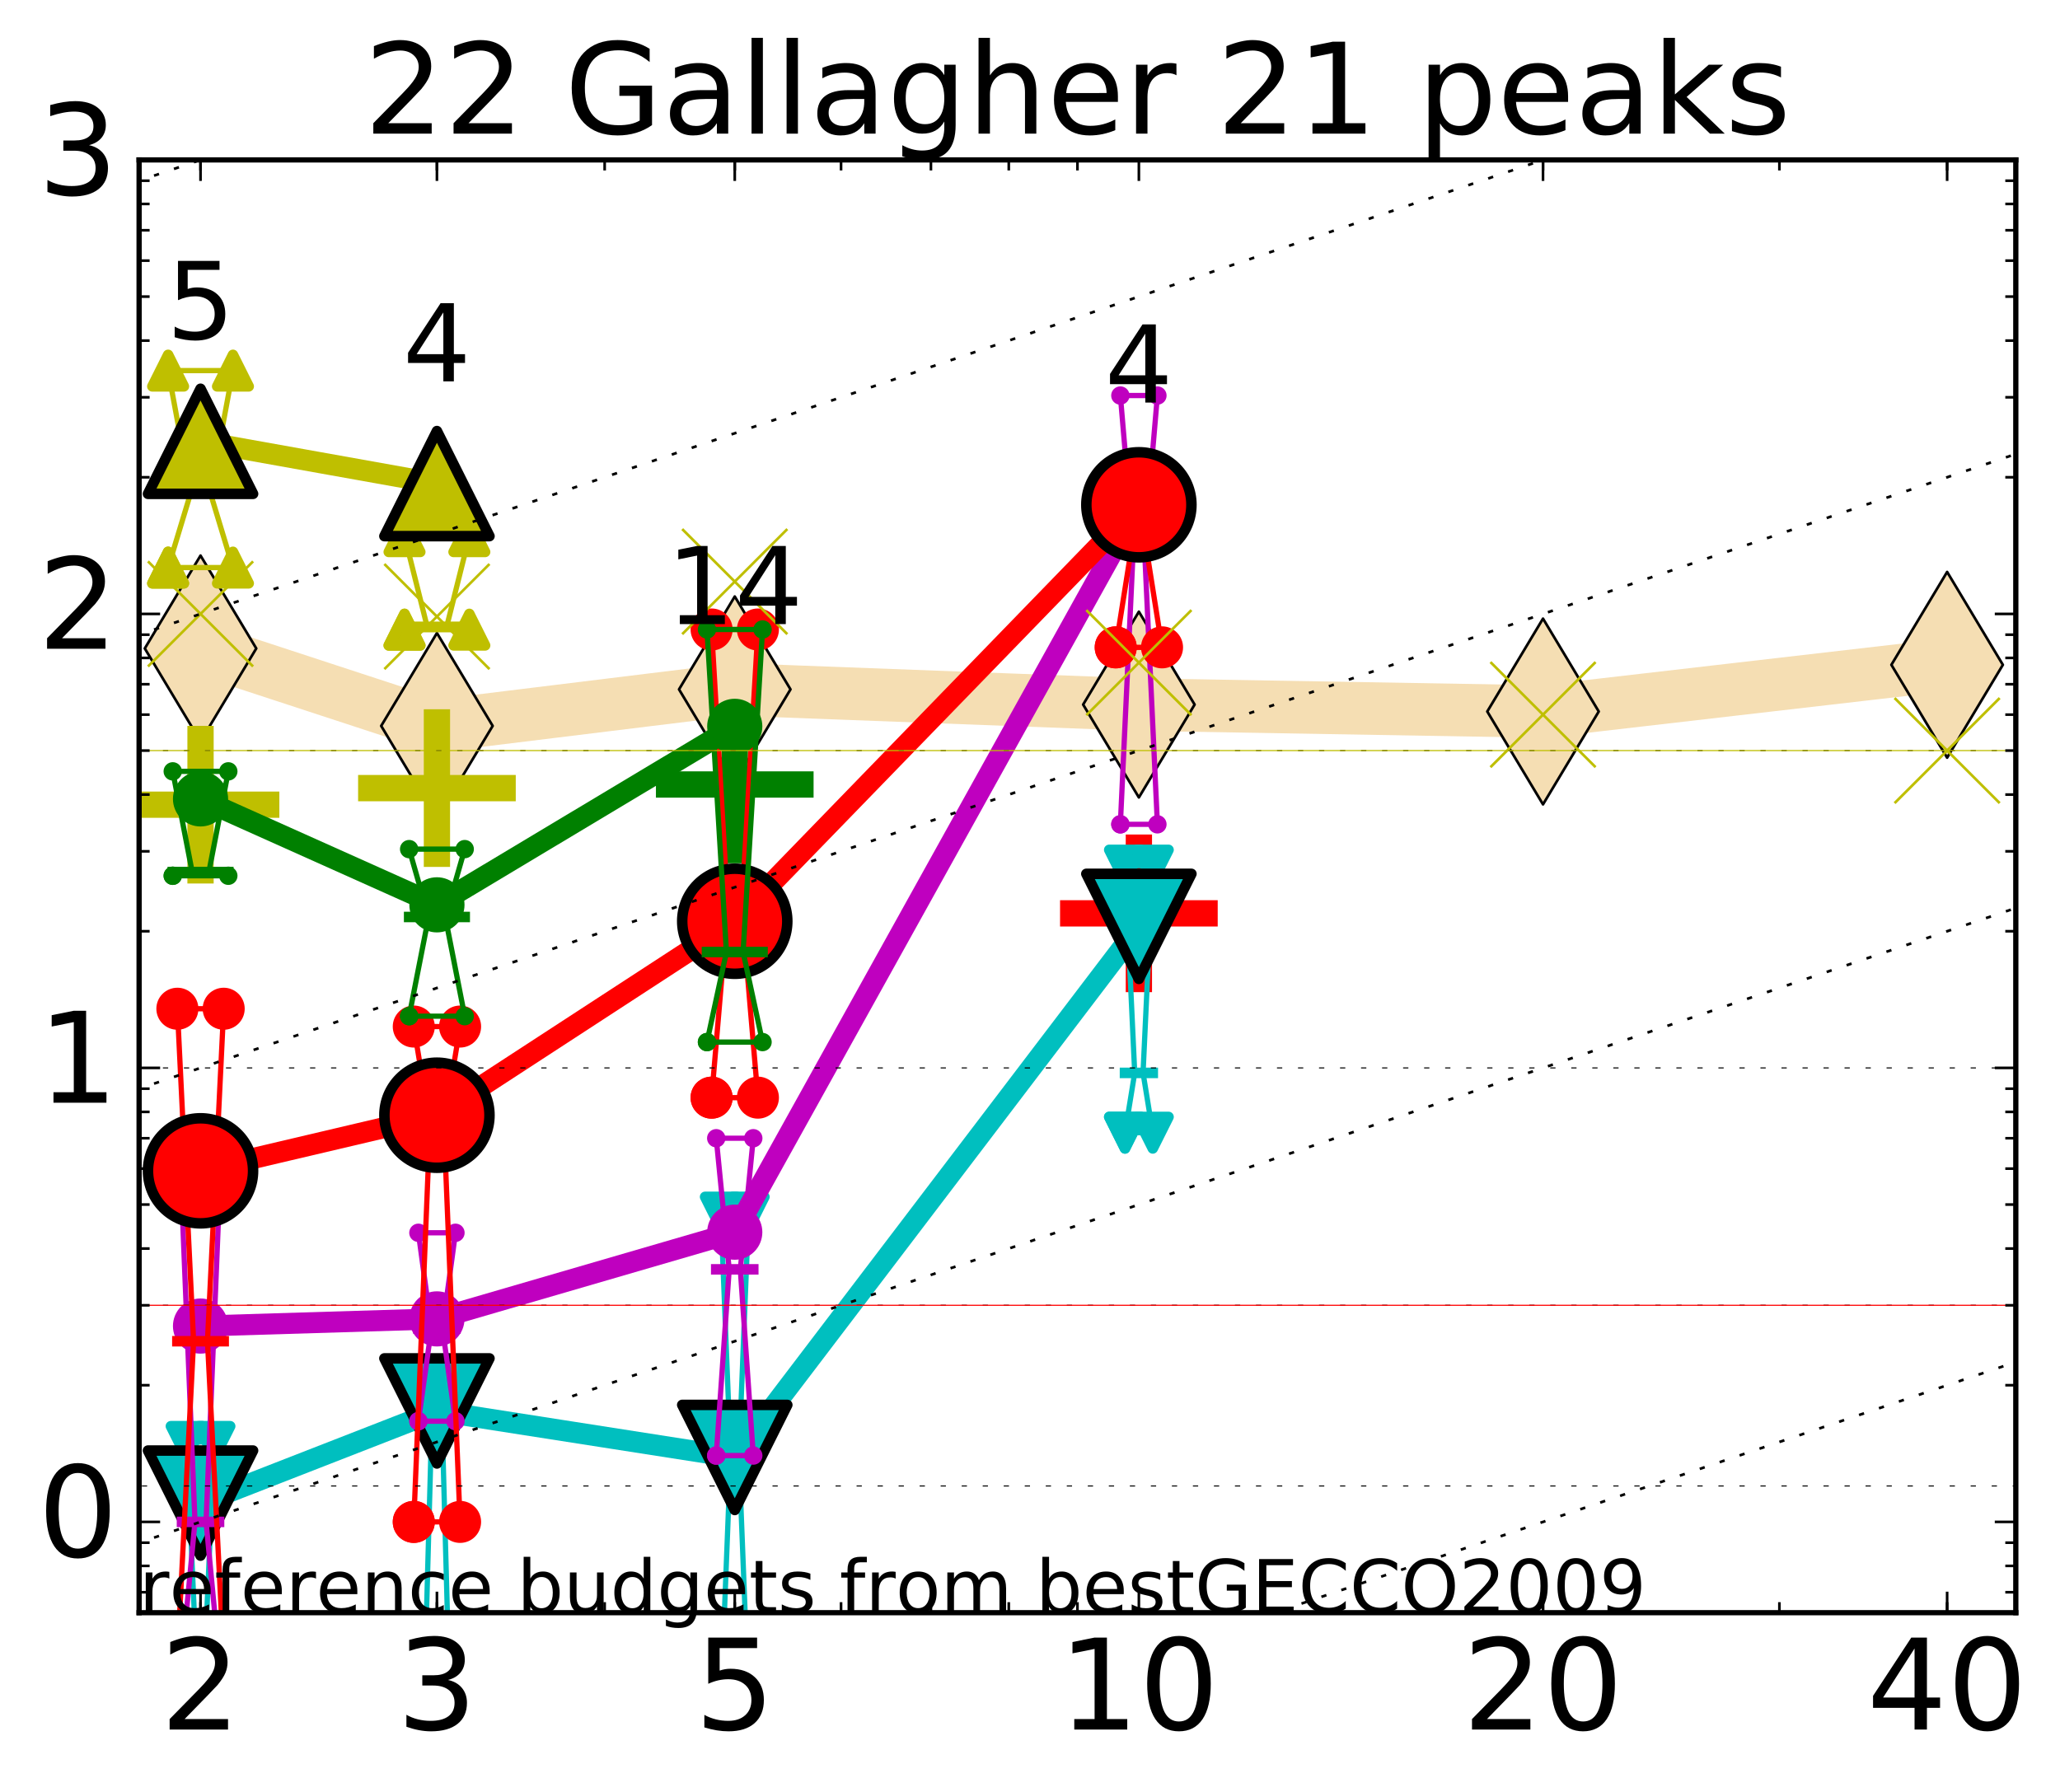 <?xml version="1.0" encoding="utf-8" standalone="no"?>
<!DOCTYPE svg PUBLIC "-//W3C//DTD SVG 1.1//EN"
  "http://www.w3.org/Graphics/SVG/1.1/DTD/svg11.dtd">
<!-- Created with matplotlib (http://matplotlib.org/) -->
<svg height="341pt" version="1.1" viewBox="0 0 392 341" width="392pt" xmlns="http://www.w3.org/2000/svg" xmlns:xlink="http://www.w3.org/1999/xlink">
 <defs>
  <style type="text/css">
*{stroke-linecap:butt;stroke-linejoin:round;stroke-miterlimit:100000;}
  </style>
 </defs>
 <g id="figure_1">
  <g id="patch_1">
   <path d="M 0 341.344 
L 392.992 341.344 
L 392.992 0 
L 0 0 
z
" style="fill:#ffffff;"/>
  </g>
  <g id="axes_1">
   <g id="patch_2">
    <path d="M 26.47 306.916 
L 383.59 306.916 
L 383.59 30.436 
L 26.47 30.436 
z
" style="fill:#ffffff;"/>
   </g>
   <g id="line2d_1">
    <path clip-path="url(#p350418a8d1)" d="M 38.159 123.408 
L 83.144 138.149 
L 139.818 131.197 
L 216.719 134.088 
L 293.621 135.408 
L 370.522 126.523 
" style="fill:none;stroke:#f5deb3;stroke-linecap:square;stroke-width:10.0;"/>
    <defs>
     <path d="M -0 17.678 
L 10.607 0 
L 0 -17.678 
L -10.607 -0 
z
" id="mbf588d78ed" style="stroke:#000000;stroke-linejoin:miter;stroke-width:0.5;"/>
    </defs>
    <g clip-path="url(#p350418a8d1)">
     <use style="fill:#f5deb3;stroke:#000000;stroke-linejoin:miter;stroke-width:0.5;" x="38.159" xlink:href="#mbf588d78ed" y="123.408"/>
     <use style="fill:#f5deb3;stroke:#000000;stroke-linejoin:miter;stroke-width:0.5;" x="83.144" xlink:href="#mbf588d78ed" y="138.149"/>
     <use style="fill:#f5deb3;stroke:#000000;stroke-linejoin:miter;stroke-width:0.5;" x="139.818" xlink:href="#mbf588d78ed" y="131.197"/>
     <use style="fill:#f5deb3;stroke:#000000;stroke-linejoin:miter;stroke-width:0.5;" x="216.719" xlink:href="#mbf588d78ed" y="134.088"/>
     <use style="fill:#f5deb3;stroke:#000000;stroke-linejoin:miter;stroke-width:0.5;" x="293.621" xlink:href="#mbf588d78ed" y="135.408"/>
     <use style="fill:#f5deb3;stroke:#000000;stroke-linejoin:miter;stroke-width:0.5;" x="370.522" xlink:href="#mbf588d78ed" y="126.523"/>
    </g>
   </g>
   <g id="line2d_2">
    <defs>
     <path d="M -15 0 
L 15 0 
M 0 15 
L 0 -15 
" id="mde3d55bcaa" style="stroke:#bfbf00;stroke-width:5.0;"/>
    </defs>
    <g clip-path="url(#p350418a8d1)">
     <use style="fill:#bfbf00;stroke:#bfbf00;stroke-width:5.0;" x="83.144" xlink:href="#mde3d55bcaa" y="149.988"/>
    </g>
   </g>
   <g id="line2d_3">
    <defs>
     <path d="M -15 0 
L 15 0 
M 0 15 
L 0 -15 
" id="m77c27a6fef" style="stroke:#ff0000;stroke-width:5.0;"/>
    </defs>
    <g clip-path="url(#p350418a8d1)">
     <use style="fill:#ff0000;stroke:#ff0000;stroke-width:5.0;" x="216.719" xlink:href="#m77c27a6fef" y="173.822"/>
    </g>
   </g>
   <g id="line2d_4">
    <g clip-path="url(#p350418a8d1)">
     <use style="fill:#bfbf00;stroke:#bfbf00;stroke-width:5.0;" x="38.159" xlink:href="#mde3d55bcaa" y="153.143"/>
    </g>
   </g>
   <g id="line2d_5">
    <defs>
     <path d="M -15 0 
L 15 0 
M 0 15 
L 0 -15 
" id="mbf88fbcd07" style="stroke:#008000;stroke-width:5.0;"/>
    </defs>
    <g clip-path="url(#p350418a8d1)">
     <use style="fill:#008000;stroke:#008000;stroke-width:5.0;" x="139.818" xlink:href="#mbf88fbcd07" y="149.298"/>
    </g>
   </g>
   <g id="line2d_6">
    <path clip-path="url(#p350418a8d1)" d="M 35.516 315.645 
L 37.366 315.645 
L 35.516 274.422 
L 40.803 274.422 
L 38.952 315.645 
L 40.803 315.645 
L 35.516 315.645 
" style="fill:none;stroke:#00bfbf;stroke-linecap:square;"/>
   </g>
   <g id="line2d_7">
    <path clip-path="url(#p350418a8d1)" d="M 35.516 315.645 
L 40.803 315.645 
L 40.803 274.422 
L 35.516 274.422 
L 35.516 315.645 
" style="fill:none;"/>
    <defs>
     <path d="M -0 3 
L 3 -3 
L -3 -3 
z
" id="m207c3a4037" style="stroke:#00bfbf;stroke-linejoin:miter;stroke-width:2.0;"/>
    </defs>
    <g clip-path="url(#p350418a8d1)">
     <use style="fill:#00bfbf;stroke:#00bfbf;stroke-linejoin:miter;stroke-width:2.0;" x="35.516" xlink:href="#m207c3a4037" y="315.645"/>
     <use style="fill:#00bfbf;stroke:#00bfbf;stroke-linejoin:miter;stroke-width:2.0;" x="40.803" xlink:href="#m207c3a4037" y="315.645"/>
     <use style="fill:#00bfbf;stroke:#00bfbf;stroke-linejoin:miter;stroke-width:2.0;" x="40.803" xlink:href="#m207c3a4037" y="274.422"/>
     <use style="fill:#00bfbf;stroke:#00bfbf;stroke-linejoin:miter;stroke-width:2.0;" x="35.516" xlink:href="#m207c3a4037" y="274.422"/>
     <use style="fill:#00bfbf;stroke:#00bfbf;stroke-linejoin:miter;stroke-width:2.0;" x="35.516" xlink:href="#m207c3a4037" y="315.645"/>
    </g>
   </g>
   <g id="line2d_8">
    <path clip-path="url(#p350418a8d1)" d="M 35.516 315.645 
L 40.803 315.645 
" style="fill:none;stroke:#00bfbf;stroke-linecap:square;stroke-width:2.0;"/>
   </g>
   <g id="line2d_9">
    <path clip-path="url(#p350418a8d1)" d="M 80.5 330.86 
L 82.351 263.627 
L 80.5 263.627 
L 85.787 263.627 
L 83.937 263.627 
L 85.787 330.86 
L 80.5 330.86 
" style="fill:none;stroke:#00bfbf;stroke-linecap:square;"/>
   </g>
   <g id="line2d_10">
    <path clip-path="url(#p350418a8d1)" d="M 80.5 330.86 
L 85.787 330.86 
L 85.787 263.627 
L 80.5 263.627 
L 80.5 330.86 
" style="fill:none;"/>
    <g clip-path="url(#p350418a8d1)">
     <use style="fill:#00bfbf;stroke:#00bfbf;stroke-linejoin:miter;stroke-width:2.0;" x="80.5" xlink:href="#m207c3a4037" y="330.86"/>
     <use style="fill:#00bfbf;stroke:#00bfbf;stroke-linejoin:miter;stroke-width:2.0;" x="85.787" xlink:href="#m207c3a4037" y="330.86"/>
     <use style="fill:#00bfbf;stroke:#00bfbf;stroke-linejoin:miter;stroke-width:2.0;" x="85.787" xlink:href="#m207c3a4037" y="263.627"/>
     <use style="fill:#00bfbf;stroke:#00bfbf;stroke-linejoin:miter;stroke-width:2.0;" x="80.5" xlink:href="#m207c3a4037" y="263.627"/>
     <use style="fill:#00bfbf;stroke:#00bfbf;stroke-linejoin:miter;stroke-width:2.0;" x="80.5" xlink:href="#m207c3a4037" y="330.86"/>
    </g>
   </g>
   <g id="line2d_11">
    <path clip-path="url(#p350418a8d1)" d="M 80.5 263.627 
L 85.787 263.627 
" style="fill:none;stroke:#00bfbf;stroke-linecap:square;stroke-width:2.0;"/>
   </g>
   <g id="line2d_12">
    <path clip-path="url(#p350418a8d1)" d="M 137.174 324.018 
L 139.025 277.011 
L 137.174 230.777 
L 142.461 230.777 
L 140.611 277.011 
L 142.461 324.018 
L 137.174 324.018 
" style="fill:none;stroke:#00bfbf;stroke-linecap:square;"/>
   </g>
   <g id="line2d_13">
    <path clip-path="url(#p350418a8d1)" d="M 137.174 324.018 
L 142.461 324.018 
L 142.461 230.777 
L 137.174 230.777 
L 137.174 324.018 
" style="fill:none;"/>
    <g clip-path="url(#p350418a8d1)">
     <use style="fill:#00bfbf;stroke:#00bfbf;stroke-linejoin:miter;stroke-width:2.0;" x="137.174" xlink:href="#m207c3a4037" y="324.018"/>
     <use style="fill:#00bfbf;stroke:#00bfbf;stroke-linejoin:miter;stroke-width:2.0;" x="142.461" xlink:href="#m207c3a4037" y="324.018"/>
     <use style="fill:#00bfbf;stroke:#00bfbf;stroke-linejoin:miter;stroke-width:2.0;" x="142.461" xlink:href="#m207c3a4037" y="230.777"/>
     <use style="fill:#00bfbf;stroke:#00bfbf;stroke-linejoin:miter;stroke-width:2.0;" x="137.174" xlink:href="#m207c3a4037" y="230.777"/>
     <use style="fill:#00bfbf;stroke:#00bfbf;stroke-linejoin:miter;stroke-width:2.0;" x="137.174" xlink:href="#m207c3a4037" y="324.018"/>
    </g>
   </g>
   <g id="line2d_14">
    <path clip-path="url(#p350418a8d1)" d="M 137.174 277.011 
L 142.461 277.011 
" style="fill:none;stroke:#00bfbf;stroke-linecap:square;stroke-width:2.0;"/>
   </g>
   <g id="line2d_15">
    <path clip-path="url(#p350418a8d1)" d="M 214.076 215.563 
L 215.926 204.186 
L 214.076 164.736 
L 219.363 164.736 
L 217.512 204.186 
L 219.363 215.563 
L 214.076 215.563 
" style="fill:none;stroke:#00bfbf;stroke-linecap:square;"/>
   </g>
   <g id="line2d_16">
    <path clip-path="url(#p350418a8d1)" d="M 214.076 215.563 
L 219.363 215.563 
L 219.363 164.736 
L 214.076 164.736 
L 214.076 215.563 
" style="fill:none;"/>
    <g clip-path="url(#p350418a8d1)">
     <use style="fill:#00bfbf;stroke:#00bfbf;stroke-linejoin:miter;stroke-width:2.0;" x="214.076" xlink:href="#m207c3a4037" y="215.563"/>
     <use style="fill:#00bfbf;stroke:#00bfbf;stroke-linejoin:miter;stroke-width:2.0;" x="219.363" xlink:href="#m207c3a4037" y="215.563"/>
     <use style="fill:#00bfbf;stroke:#00bfbf;stroke-linejoin:miter;stroke-width:2.0;" x="219.363" xlink:href="#m207c3a4037" y="164.736"/>
     <use style="fill:#00bfbf;stroke:#00bfbf;stroke-linejoin:miter;stroke-width:2.0;" x="214.076" xlink:href="#m207c3a4037" y="164.736"/>
     <use style="fill:#00bfbf;stroke:#00bfbf;stroke-linejoin:miter;stroke-width:2.0;" x="214.076" xlink:href="#m207c3a4037" y="215.563"/>
    </g>
   </g>
   <g id="line2d_17">
    <path clip-path="url(#p350418a8d1)" d="M 214.076 204.186 
L 219.363 204.186 
" style="fill:none;stroke:#00bfbf;stroke-linecap:square;stroke-width:2.0;"/>
   </g>
   <g id="line2d_18">
    <path clip-path="url(#p350418a8d1)" d="M 38.159 286.06 
L 83.144 268.519 
" style="fill:none;stroke:#00bfbf;stroke-linecap:square;stroke-width:4.0;"/>
   </g>
   <g id="line2d_19">
    <path clip-path="url(#p350418a8d1)" d="M 83.144 268.519 
L 139.818 277.37 
" style="fill:none;stroke:#00bfbf;stroke-linecap:square;stroke-width:4.0;"/>
   </g>
   <g id="line2d_20">
    <path clip-path="url(#p350418a8d1)" d="M 139.818 277.37 
L 216.719 176.301 
" style="fill:none;stroke:#00bfbf;stroke-linecap:square;stroke-width:4.0;"/>
   </g>
   <g id="line2d_21">
    <path clip-path="url(#p350418a8d1)" d="M 38.159 286.06 
L 83.144 268.519 
L 139.818 277.37 
L 216.719 176.301 
" style="fill:none;"/>
    <defs>
     <path d="M -0 10 
L 10 -10 
L -10 -10 
z
" id="m6aaba06918" style="stroke:#000000;stroke-linejoin:miter;stroke-width:2.0;"/>
    </defs>
    <g clip-path="url(#p350418a8d1)">
     <use style="fill:#00bfbf;stroke:#000000;stroke-linejoin:miter;stroke-width:2.0;" x="38.159" xlink:href="#m6aaba06918" y="286.06"/>
     <use style="fill:#00bfbf;stroke:#000000;stroke-linejoin:miter;stroke-width:2.0;" x="83.144" xlink:href="#m6aaba06918" y="268.519"/>
     <use style="fill:#00bfbf;stroke:#000000;stroke-linejoin:miter;stroke-width:2.0;" x="139.818" xlink:href="#m6aaba06918" y="277.37"/>
     <use style="fill:#00bfbf;stroke:#000000;stroke-linejoin:miter;stroke-width:2.0;" x="216.719" xlink:href="#m6aaba06918" y="176.301"/>
    </g>
   </g>
   <g id="line2d_22">
    <path clip-path="url(#p350418a8d1)" d="M 34.635 315.645 
L 37.102 289.636 
L 34.635 229.245 
L 41.684 229.245 
L 39.217 289.636 
L 41.684 315.645 
L 34.635 315.645 
" style="fill:none;stroke:#bf00bf;stroke-linecap:square;"/>
   </g>
   <g id="line2d_23">
    <path clip-path="url(#p350418a8d1)" d="M 34.635 315.645 
L 41.684 315.645 
L 41.684 229.245 
L 34.635 229.245 
L 34.635 315.645 
" style="fill:none;"/>
    <defs>
     <path d="M 0 1.5 
C 0.398 1.5 0.779 1.342 1.061 1.061 
C 1.342 0.779 1.5 0.398 1.5 0 
C 1.5 -0.398 1.342 -0.779 1.061 -1.061 
C 0.779 -1.342 0.398 -1.5 0 -1.5 
C -0.398 -1.5 -0.779 -1.342 -1.061 -1.061 
C -1.342 -0.779 -1.5 -0.398 -1.5 0 
C -1.5 0.398 -1.342 0.779 -1.061 1.061 
C -0.779 1.342 -0.398 1.5 0 1.5 
z
" id="m73e91d4282" style="stroke:#bf00bf;stroke-width:0.5;"/>
    </defs>
    <g clip-path="url(#p350418a8d1)">
     <use style="fill:#bf00bf;stroke:#bf00bf;stroke-width:0.5;" x="34.635" xlink:href="#m73e91d4282" y="315.645"/>
     <use style="fill:#bf00bf;stroke:#bf00bf;stroke-width:0.5;" x="41.684" xlink:href="#m73e91d4282" y="315.645"/>
     <use style="fill:#bf00bf;stroke:#bf00bf;stroke-width:0.5;" x="41.684" xlink:href="#m73e91d4282" y="229.245"/>
     <use style="fill:#bf00bf;stroke:#bf00bf;stroke-width:0.5;" x="34.635" xlink:href="#m73e91d4282" y="229.245"/>
     <use style="fill:#bf00bf;stroke:#bf00bf;stroke-width:0.5;" x="34.635" xlink:href="#m73e91d4282" y="315.645"/>
    </g>
   </g>
   <g id="line2d_24">
    <path clip-path="url(#p350418a8d1)" d="M 34.635 289.636 
L 41.684 289.636 
" style="fill:none;stroke:#bf00bf;stroke-linecap:square;stroke-width:2.0;"/>
   </g>
   <g id="line2d_25">
    <path clip-path="url(#p350418a8d1)" d="M 79.619 270.469 
L 82.086 252.833 
L 79.619 234.615 
L 86.669 234.615 
L 84.201 252.833 
L 86.669 270.469 
L 79.619 270.469 
" style="fill:none;stroke:#bf00bf;stroke-linecap:square;"/>
   </g>
   <g id="line2d_26">
    <path clip-path="url(#p350418a8d1)" d="M 79.619 270.469 
L 86.669 270.469 
L 86.669 234.615 
L 79.619 234.615 
L 79.619 270.469 
" style="fill:none;"/>
    <g clip-path="url(#p350418a8d1)">
     <use style="fill:#bf00bf;stroke:#bf00bf;stroke-width:0.5;" x="79.619" xlink:href="#m73e91d4282" y="270.469"/>
     <use style="fill:#bf00bf;stroke:#bf00bf;stroke-width:0.5;" x="86.669" xlink:href="#m73e91d4282" y="270.469"/>
     <use style="fill:#bf00bf;stroke:#bf00bf;stroke-width:0.5;" x="86.669" xlink:href="#m73e91d4282" y="234.615"/>
     <use style="fill:#bf00bf;stroke:#bf00bf;stroke-width:0.5;" x="79.619" xlink:href="#m73e91d4282" y="234.615"/>
     <use style="fill:#bf00bf;stroke:#bf00bf;stroke-width:0.5;" x="79.619" xlink:href="#m73e91d4282" y="270.469"/>
    </g>
   </g>
   <g id="line2d_27">
    <path clip-path="url(#p350418a8d1)" d="M 79.619 252.833 
L 86.669 252.833 
" style="fill:none;stroke:#bf00bf;stroke-linecap:square;stroke-width:2.0;"/>
   </g>
   <g id="line2d_28">
    <path clip-path="url(#p350418a8d1)" d="M 136.293 277.011 
L 138.76 241.572 
L 136.293 216.62 
L 143.342 216.62 
L 140.875 241.572 
L 143.342 277.011 
L 136.293 277.011 
" style="fill:none;stroke:#bf00bf;stroke-linecap:square;"/>
   </g>
   <g id="line2d_29">
    <path clip-path="url(#p350418a8d1)" d="M 136.293 277.011 
L 143.342 277.011 
L 143.342 216.62 
L 136.293 216.62 
L 136.293 277.011 
" style="fill:none;"/>
    <g clip-path="url(#p350418a8d1)">
     <use style="fill:#bf00bf;stroke:#bf00bf;stroke-width:0.5;" x="136.293" xlink:href="#m73e91d4282" y="277.011"/>
     <use style="fill:#bf00bf;stroke:#bf00bf;stroke-width:0.5;" x="143.342" xlink:href="#m73e91d4282" y="277.011"/>
     <use style="fill:#bf00bf;stroke:#bf00bf;stroke-width:0.5;" x="143.342" xlink:href="#m73e91d4282" y="216.62"/>
     <use style="fill:#bf00bf;stroke:#bf00bf;stroke-width:0.5;" x="136.293" xlink:href="#m73e91d4282" y="216.62"/>
     <use style="fill:#bf00bf;stroke:#bf00bf;stroke-width:0.5;" x="136.293" xlink:href="#m73e91d4282" y="277.011"/>
    </g>
   </g>
   <g id="line2d_30">
    <path clip-path="url(#p350418a8d1)" d="M 136.293 241.572 
L 143.342 241.572 
" style="fill:none;stroke:#bf00bf;stroke-linecap:square;stroke-width:2.0;"/>
   </g>
   <g id="line2d_31">
    <path clip-path="url(#p350418a8d1)" d="M 213.195 156.878 
L 215.662 104.104 
L 213.195 75.277 
L 220.244 75.277 
L 217.777 104.104 
L 220.244 156.878 
L 213.195 156.878 
" style="fill:none;stroke:#bf00bf;stroke-linecap:square;"/>
   </g>
   <g id="line2d_32">
    <path clip-path="url(#p350418a8d1)" d="M 213.195 156.878 
L 220.244 156.878 
L 220.244 75.277 
L 213.195 75.277 
L 213.195 156.878 
" style="fill:none;"/>
    <g clip-path="url(#p350418a8d1)">
     <use style="fill:#bf00bf;stroke:#bf00bf;stroke-width:0.5;" x="213.195" xlink:href="#m73e91d4282" y="156.878"/>
     <use style="fill:#bf00bf;stroke:#bf00bf;stroke-width:0.5;" x="220.244" xlink:href="#m73e91d4282" y="156.878"/>
     <use style="fill:#bf00bf;stroke:#bf00bf;stroke-width:0.5;" x="220.244" xlink:href="#m73e91d4282" y="75.277"/>
     <use style="fill:#bf00bf;stroke:#bf00bf;stroke-width:0.5;" x="213.195" xlink:href="#m73e91d4282" y="75.277"/>
     <use style="fill:#bf00bf;stroke:#bf00bf;stroke-width:0.5;" x="213.195" xlink:href="#m73e91d4282" y="156.878"/>
    </g>
   </g>
   <g id="line2d_33">
    <path clip-path="url(#p350418a8d1)" d="M 213.195 104.104 
L 220.244 104.104 
" style="fill:none;stroke:#bf00bf;stroke-linecap:square;stroke-width:2.0;"/>
   </g>
   <g id="line2d_34">
    <path clip-path="url(#p350418a8d1)" d="M 38.159 252.366 
L 83.144 251.002 
" style="fill:none;stroke:#bf00bf;stroke-linecap:square;stroke-width:4.0;"/>
   </g>
   <g id="line2d_35">
    <path clip-path="url(#p350418a8d1)" d="M 83.144 251.002 
L 139.818 234.5 
" style="fill:none;stroke:#bf00bf;stroke-linecap:square;stroke-width:4.0;"/>
   </g>
   <g id="line2d_36">
    <path clip-path="url(#p350418a8d1)" d="M 139.818 234.5 
L 216.719 96.069 
" style="fill:none;stroke:#bf00bf;stroke-linecap:square;stroke-width:4.0;"/>
   </g>
   <g id="line2d_37">
    <path clip-path="url(#p350418a8d1)" d="M 38.159 252.366 
L 83.144 251.002 
L 139.818 234.5 
L 216.719 96.069 
" style="fill:none;"/>
    <defs>
     <path d="M 0 5 
C 1.326 5 2.598 4.473 3.536 3.536 
C 4.473 2.598 5 1.326 5 0 
C 5 -1.326 4.473 -2.598 3.536 -3.536 
C 2.598 -4.473 1.326 -5 0 -5 
C -1.326 -5 -2.598 -4.473 -3.536 -3.536 
C -4.473 -2.598 -5 -1.326 -5 0 
C -5 1.326 -4.473 2.598 -3.536 3.536 
C -2.598 4.473 -1.326 5 0 5 
z
" id="m996e625e70" style="stroke:#bf00bf;stroke-width:0.5;"/>
    </defs>
    <g clip-path="url(#p350418a8d1)">
     <use style="fill:#bf00bf;stroke:#bf00bf;stroke-width:0.5;" x="38.159" xlink:href="#m996e625e70" y="252.366"/>
     <use style="fill:#bf00bf;stroke:#bf00bf;stroke-width:0.5;" x="83.144" xlink:href="#m996e625e70" y="251.002"/>
     <use style="fill:#bf00bf;stroke:#bf00bf;stroke-width:0.5;" x="139.818" xlink:href="#m996e625e70" y="234.5"/>
     <use style="fill:#bf00bf;stroke:#bf00bf;stroke-width:0.5;" x="216.719" xlink:href="#m996e625e70" y="96.069"/>
    </g>
   </g>
   <g id="line2d_38">
    <path clip-path="url(#p350418a8d1)" d="M 33.753 315.645 
L 36.838 255.254 
L 33.753 191.975 
L 42.565 191.975 
L 39.481 255.254 
L 42.565 315.645 
L 33.753 315.645 
" style="fill:none;stroke:#ff0000;stroke-linecap:square;"/>
   </g>
   <g id="line2d_39">
    <path clip-path="url(#p350418a8d1)" d="M 33.753 315.645 
L 42.565 315.645 
L 42.565 191.975 
L 33.753 191.975 
L 33.753 315.645 
" style="fill:none;"/>
    <defs>
     <path d="M 0 3 
C 0.796 3 1.559 2.684 2.121 2.121 
C 2.684 1.559 3 0.796 3 0 
C 3 -0.796 2.684 -1.559 2.121 -2.121 
C 1.559 -2.684 0.796 -3 0 -3 
C -0.796 -3 -1.559 -2.684 -2.121 -2.121 
C -2.684 -1.559 -3 -0.796 -3 0 
C -3 0.796 -2.684 1.559 -2.121 2.121 
C -1.559 2.684 -0.796 3 0 3 
z
" id="m5bd2718778" style="stroke:#ff0000;stroke-width:2.0;"/>
    </defs>
    <g clip-path="url(#p350418a8d1)">
     <use style="fill:#ff0000;stroke:#ff0000;stroke-width:2.0;" x="33.753" xlink:href="#m5bd2718778" y="315.645"/>
     <use style="fill:#ff0000;stroke:#ff0000;stroke-width:2.0;" x="42.565" xlink:href="#m5bd2718778" y="315.645"/>
     <use style="fill:#ff0000;stroke:#ff0000;stroke-width:2.0;" x="42.565" xlink:href="#m5bd2718778" y="191.975"/>
     <use style="fill:#ff0000;stroke:#ff0000;stroke-width:2.0;" x="33.753" xlink:href="#m5bd2718778" y="191.975"/>
     <use style="fill:#ff0000;stroke:#ff0000;stroke-width:2.0;" x="33.753" xlink:href="#m5bd2718778" y="315.645"/>
    </g>
   </g>
   <g id="line2d_40">
    <path clip-path="url(#p350418a8d1)" d="M 33.753 255.254 
L 42.565 255.254 
" style="fill:none;stroke:#ff0000;stroke-linecap:square;stroke-width:2.0;"/>
   </g>
   <g id="line2d_41">
    <path clip-path="url(#p350418a8d1)" d="M 78.738 289.636 
L 81.822 214.031 
L 78.738 195.367 
L 87.55 195.367 
L 84.466 214.031 
L 87.55 289.636 
L 78.738 289.636 
" style="fill:none;stroke:#ff0000;stroke-linecap:square;"/>
   </g>
   <g id="line2d_42">
    <path clip-path="url(#p350418a8d1)" d="M 78.738 289.636 
L 87.55 289.636 
L 87.55 195.367 
L 78.738 195.367 
L 78.738 289.636 
" style="fill:none;"/>
    <g clip-path="url(#p350418a8d1)">
     <use style="fill:#ff0000;stroke:#ff0000;stroke-width:2.0;" x="78.738" xlink:href="#m5bd2718778" y="289.636"/>
     <use style="fill:#ff0000;stroke:#ff0000;stroke-width:2.0;" x="87.55" xlink:href="#m5bd2718778" y="289.636"/>
     <use style="fill:#ff0000;stroke:#ff0000;stroke-width:2.0;" x="87.55" xlink:href="#m5bd2718778" y="195.367"/>
     <use style="fill:#ff0000;stroke:#ff0000;stroke-width:2.0;" x="78.738" xlink:href="#m5bd2718778" y="195.367"/>
     <use style="fill:#ff0000;stroke:#ff0000;stroke-width:2.0;" x="78.738" xlink:href="#m5bd2718778" y="289.636"/>
    </g>
   </g>
   <g id="line2d_43">
    <path clip-path="url(#p350418a8d1)" d="M 78.738 214.031 
L 87.55 214.031 
" style="fill:none;stroke:#ff0000;stroke-linecap:square;stroke-width:2.0;"/>
   </g>
   <g id="line2d_44">
    <path clip-path="url(#p350418a8d1)" d="M 135.412 208.896 
L 138.496 172.641 
L 135.412 119.802 
L 144.224 119.802 
L 141.139 172.641 
L 144.224 208.896 
L 135.412 208.896 
" style="fill:none;stroke:#ff0000;stroke-linecap:square;"/>
   </g>
   <g id="line2d_45">
    <path clip-path="url(#p350418a8d1)" d="M 135.412 208.896 
L 144.224 208.896 
L 144.224 119.802 
L 135.412 119.802 
L 135.412 208.896 
" style="fill:none;"/>
    <g clip-path="url(#p350418a8d1)">
     <use style="fill:#ff0000;stroke:#ff0000;stroke-width:2.0;" x="135.412" xlink:href="#m5bd2718778" y="208.896"/>
     <use style="fill:#ff0000;stroke:#ff0000;stroke-width:2.0;" x="144.224" xlink:href="#m5bd2718778" y="208.896"/>
     <use style="fill:#ff0000;stroke:#ff0000;stroke-width:2.0;" x="144.224" xlink:href="#m5bd2718778" y="119.802"/>
     <use style="fill:#ff0000;stroke:#ff0000;stroke-width:2.0;" x="135.412" xlink:href="#m5bd2718778" y="119.802"/>
     <use style="fill:#ff0000;stroke:#ff0000;stroke-width:2.0;" x="135.412" xlink:href="#m5bd2718778" y="208.896"/>
    </g>
   </g>
   <g id="line2d_46">
    <path clip-path="url(#p350418a8d1)" d="M 135.412 172.641 
L 144.224 172.641 
" style="fill:none;stroke:#ff0000;stroke-linecap:square;stroke-width:2.0;"/>
   </g>
   <g id="line2d_47">
    <path clip-path="url(#p350418a8d1)" d="M 212.313 123.2 
L 215.398 103.731 
L 212.313 91.509 
L 221.125 91.509 
L 218.041 103.731 
L 221.125 123.2 
L 212.313 123.2 
" style="fill:none;stroke:#ff0000;stroke-linecap:square;"/>
   </g>
   <g id="line2d_48">
    <path clip-path="url(#p350418a8d1)" d="M 212.313 123.2 
L 221.125 123.2 
L 221.125 91.509 
L 212.313 91.509 
L 212.313 123.2 
" style="fill:none;"/>
    <g clip-path="url(#p350418a8d1)">
     <use style="fill:#ff0000;stroke:#ff0000;stroke-width:2.0;" x="212.313" xlink:href="#m5bd2718778" y="123.2"/>
     <use style="fill:#ff0000;stroke:#ff0000;stroke-width:2.0;" x="221.125" xlink:href="#m5bd2718778" y="123.2"/>
     <use style="fill:#ff0000;stroke:#ff0000;stroke-width:2.0;" x="221.125" xlink:href="#m5bd2718778" y="91.509"/>
     <use style="fill:#ff0000;stroke:#ff0000;stroke-width:2.0;" x="212.313" xlink:href="#m5bd2718778" y="91.509"/>
     <use style="fill:#ff0000;stroke:#ff0000;stroke-width:2.0;" x="212.313" xlink:href="#m5bd2718778" y="123.2"/>
    </g>
   </g>
   <g id="line2d_49">
    <path clip-path="url(#p350418a8d1)" d="M 212.313 103.731 
L 221.125 103.731 
" style="fill:none;stroke:#ff0000;stroke-linecap:square;stroke-width:2.0;"/>
   </g>
   <g id="line2d_50">
    <path clip-path="url(#p350418a8d1)" d="M 38.159 222.823 
L 83.144 212.24 
" style="fill:none;stroke:#ff0000;stroke-linecap:square;stroke-width:4.0;"/>
   </g>
   <g id="line2d_51">
    <path clip-path="url(#p350418a8d1)" d="M 83.144 212.24 
L 139.818 175.325 
" style="fill:none;stroke:#ff0000;stroke-linecap:square;stroke-width:4.0;"/>
   </g>
   <g id="line2d_52">
    <path clip-path="url(#p350418a8d1)" d="M 139.818 175.325 
L 216.719 96.069 
" style="fill:none;stroke:#ff0000;stroke-linecap:square;stroke-width:4.0;"/>
   </g>
   <g id="line2d_53">
    <path clip-path="url(#p350418a8d1)" d="M 38.159 222.823 
L 83.144 212.24 
L 139.818 175.325 
L 216.719 96.069 
" style="fill:none;"/>
    <defs>
     <path d="M 0 10 
C 2.652 10 5.196 8.946 7.071 7.071 
C 8.946 5.196 10 2.652 10 0 
C 10 -2.652 8.946 -5.196 7.071 -7.071 
C 5.196 -8.946 2.652 -10 0 -10 
C -2.652 -10 -5.196 -8.946 -7.071 -7.071 
C -8.946 -5.196 -10 -2.652 -10 0 
C -10 2.652 -8.946 5.196 -7.071 7.071 
C -5.196 8.946 -2.652 10 0 10 
z
" id="ma4adc9d678" style="stroke:#000000;stroke-width:2.0;"/>
    </defs>
    <g clip-path="url(#p350418a8d1)">
     <use style="fill:#ff0000;stroke:#000000;stroke-width:2.0;" x="38.159" xlink:href="#ma4adc9d678" y="222.823"/>
     <use style="fill:#ff0000;stroke:#000000;stroke-width:2.0;" x="83.144" xlink:href="#ma4adc9d678" y="212.24"/>
     <use style="fill:#ff0000;stroke:#000000;stroke-width:2.0;" x="139.818" xlink:href="#ma4adc9d678" y="175.325"/>
     <use style="fill:#ff0000;stroke:#000000;stroke-width:2.0;" x="216.719" xlink:href="#ma4adc9d678" y="96.069"/>
    </g>
   </g>
   <g id="line2d_54">
    <path clip-path="url(#p350418a8d1)" d="M 32.872 166.668 
L 36.573 165.966 
L 32.872 146.799 
L 43.446 146.799 
L 39.745 165.966 
L 43.446 166.668 
L 32.872 166.668 
" style="fill:none;stroke:#008000;stroke-linecap:square;"/>
   </g>
   <g id="line2d_55">
    <path clip-path="url(#p350418a8d1)" d="M 32.872 166.668 
L 43.446 166.668 
L 43.446 146.799 
L 32.872 146.799 
L 32.872 166.668 
" style="fill:none;"/>
    <defs>
     <path d="M 0 1.5 
C 0.398 1.5 0.779 1.342 1.061 1.061 
C 1.342 0.779 1.5 0.398 1.5 0 
C 1.5 -0.398 1.342 -0.779 1.061 -1.061 
C 0.779 -1.342 0.398 -1.5 0 -1.5 
C -0.398 -1.5 -0.779 -1.342 -1.061 -1.061 
C -1.342 -0.779 -1.5 -0.398 -1.5 0 
C -1.5 0.398 -1.342 0.779 -1.061 1.061 
C -0.779 1.342 -0.398 1.5 0 1.5 
z
" id="mc0542bda5c" style="stroke:#008000;stroke-width:0.5;"/>
    </defs>
    <g clip-path="url(#p350418a8d1)">
     <use style="fill:#008000;stroke:#008000;stroke-width:0.5;" x="32.872" xlink:href="#mc0542bda5c" y="166.668"/>
     <use style="fill:#008000;stroke:#008000;stroke-width:0.5;" x="43.446" xlink:href="#mc0542bda5c" y="166.668"/>
     <use style="fill:#008000;stroke:#008000;stroke-width:0.5;" x="43.446" xlink:href="#mc0542bda5c" y="146.799"/>
     <use style="fill:#008000;stroke:#008000;stroke-width:0.5;" x="32.872" xlink:href="#mc0542bda5c" y="146.799"/>
     <use style="fill:#008000;stroke:#008000;stroke-width:0.5;" x="32.872" xlink:href="#mc0542bda5c" y="166.668"/>
    </g>
   </g>
   <g id="line2d_56">
    <path clip-path="url(#p350418a8d1)" d="M 32.872 165.966 
L 43.446 165.966 
" style="fill:none;stroke:#008000;stroke-linecap:square;stroke-width:2.0;"/>
   </g>
   <g id="line2d_57">
    <path clip-path="url(#p350418a8d1)" d="M 77.857 193.392 
L 81.558 174.514 
L 77.857 161.598 
L 88.431 161.598 
L 84.73 174.514 
L 88.431 193.392 
L 77.857 193.392 
" style="fill:none;stroke:#008000;stroke-linecap:square;"/>
   </g>
   <g id="line2d_58">
    <path clip-path="url(#p350418a8d1)" d="M 77.857 193.392 
L 88.431 193.392 
L 88.431 161.598 
L 77.857 161.598 
L 77.857 193.392 
" style="fill:none;"/>
    <g clip-path="url(#p350418a8d1)">
     <use style="fill:#008000;stroke:#008000;stroke-width:0.5;" x="77.857" xlink:href="#mc0542bda5c" y="193.392"/>
     <use style="fill:#008000;stroke:#008000;stroke-width:0.5;" x="88.431" xlink:href="#mc0542bda5c" y="193.392"/>
     <use style="fill:#008000;stroke:#008000;stroke-width:0.5;" x="88.431" xlink:href="#mc0542bda5c" y="161.598"/>
     <use style="fill:#008000;stroke:#008000;stroke-width:0.5;" x="77.857" xlink:href="#mc0542bda5c" y="161.598"/>
     <use style="fill:#008000;stroke:#008000;stroke-width:0.5;" x="77.857" xlink:href="#mc0542bda5c" y="193.392"/>
    </g>
   </g>
   <g id="line2d_59">
    <path clip-path="url(#p350418a8d1)" d="M 77.857 174.514 
L 88.431 174.514 
" style="fill:none;stroke:#008000;stroke-linecap:square;stroke-width:2.0;"/>
   </g>
   <g id="line2d_60">
    <path clip-path="url(#p350418a8d1)" d="M 134.531 198.32 
L 138.232 181.181 
L 134.531 119.802 
L 145.105 119.802 
L 141.404 181.181 
L 145.105 198.32 
L 134.531 198.32 
" style="fill:none;stroke:#008000;stroke-linecap:square;"/>
   </g>
   <g id="line2d_61">
    <path clip-path="url(#p350418a8d1)" d="M 134.531 198.32 
L 145.105 198.32 
L 145.105 119.802 
L 134.531 119.802 
L 134.531 198.32 
" style="fill:none;"/>
    <g clip-path="url(#p350418a8d1)">
     <use style="fill:#008000;stroke:#008000;stroke-width:0.5;" x="134.531" xlink:href="#mc0542bda5c" y="198.32"/>
     <use style="fill:#008000;stroke:#008000;stroke-width:0.5;" x="145.105" xlink:href="#mc0542bda5c" y="198.32"/>
     <use style="fill:#008000;stroke:#008000;stroke-width:0.5;" x="145.105" xlink:href="#mc0542bda5c" y="119.802"/>
     <use style="fill:#008000;stroke:#008000;stroke-width:0.5;" x="134.531" xlink:href="#mc0542bda5c" y="119.802"/>
     <use style="fill:#008000;stroke:#008000;stroke-width:0.5;" x="134.531" xlink:href="#mc0542bda5c" y="198.32"/>
    </g>
   </g>
   <g id="line2d_62">
    <path clip-path="url(#p350418a8d1)" d="M 134.531 181.181 
L 145.105 181.181 
" style="fill:none;stroke:#008000;stroke-linecap:square;stroke-width:2.0;"/>
   </g>
   <g id="line2d_63">
    <path clip-path="url(#p350418a8d1)" d="M 38.159 152.04 
L 83.144 172.201 
" style="fill:none;stroke:#008000;stroke-linecap:square;stroke-width:4.0;"/>
   </g>
   <g id="line2d_64">
    <path clip-path="url(#p350418a8d1)" d="M 83.144 172.201 
L 139.818 138.231 
" style="fill:none;stroke:#008000;stroke-linecap:square;stroke-width:4.0;"/>
   </g>
   <g id="line2d_65">
    <path clip-path="url(#p350418a8d1)" d="M 38.159 152.04 
L 83.144 172.201 
L 139.818 138.231 
" style="fill:none;"/>
    <defs>
     <path d="M 0 5 
C 1.326 5 2.598 4.473 3.536 3.536 
C 4.473 2.598 5 1.326 5 0 
C 5 -1.326 4.473 -2.598 3.536 -3.536 
C 2.598 -4.473 1.326 -5 0 -5 
C -1.326 -5 -2.598 -4.473 -3.536 -3.536 
C -4.473 -2.598 -5 -1.326 -5 0 
C -5 1.326 -4.473 2.598 -3.536 3.536 
C -2.598 4.473 -1.326 5 0 5 
z
" id="m50e9954fd3" style="stroke:#008000;stroke-width:0.5;"/>
    </defs>
    <g clip-path="url(#p350418a8d1)">
     <use style="fill:#008000;stroke:#008000;stroke-width:0.5;" x="38.159" xlink:href="#m50e9954fd3" y="152.04"/>
     <use style="fill:#008000;stroke:#008000;stroke-width:0.5;" x="83.144" xlink:href="#m50e9954fd3" y="172.201"/>
     <use style="fill:#008000;stroke:#008000;stroke-width:0.5;" x="139.818" xlink:href="#m50e9954fd3" y="138.231"/>
    </g>
   </g>
   <g id="line2d_66">
    <path clip-path="url(#p350418a8d1)" d="M 31.991 108.016 
L 36.309 93.753 
L 31.991 70.532 
L 44.328 70.532 
L 40.01 93.753 
L 44.328 108.016 
L 31.991 108.016 
" style="fill:none;stroke:#bfbf00;stroke-linecap:square;"/>
   </g>
   <g id="line2d_67">
    <path clip-path="url(#p350418a8d1)" d="M 31.991 108.016 
L 44.328 108.016 
L 44.328 70.532 
L 31.991 70.532 
L 31.991 108.016 
" style="fill:none;"/>
    <defs>
     <path d="M 0 -3 
L -3 3 
L 3 3 
z
" id="mfcdac60dd7" style="stroke:#bfbf00;stroke-linejoin:miter;stroke-width:2.0;"/>
    </defs>
    <g clip-path="url(#p350418a8d1)">
     <use style="fill:#bfbf00;stroke:#bfbf00;stroke-linejoin:miter;stroke-width:2.0;" x="31.991" xlink:href="#mfcdac60dd7" y="108.016"/>
     <use style="fill:#bfbf00;stroke:#bfbf00;stroke-linejoin:miter;stroke-width:2.0;" x="44.328" xlink:href="#mfcdac60dd7" y="108.016"/>
     <use style="fill:#bfbf00;stroke:#bfbf00;stroke-linejoin:miter;stroke-width:2.0;" x="44.328" xlink:href="#mfcdac60dd7" y="70.532"/>
     <use style="fill:#bfbf00;stroke:#bfbf00;stroke-linejoin:miter;stroke-width:2.0;" x="31.991" xlink:href="#mfcdac60dd7" y="70.532"/>
     <use style="fill:#bfbf00;stroke:#bfbf00;stroke-linejoin:miter;stroke-width:2.0;" x="31.991" xlink:href="#mfcdac60dd7" y="108.016"/>
    </g>
   </g>
   <g id="line2d_68">
    <path clip-path="url(#p350418a8d1)" d="M 31.991 93.753 
L 44.328 93.753 
" style="fill:none;stroke:#bfbf00;stroke-linecap:square;stroke-width:2.0;"/>
   </g>
   <g id="line2d_69">
    <path clip-path="url(#p350418a8d1)" d="M 76.976 119.829 
L 81.293 119.291 
L 76.976 102.041 
L 89.312 102.041 
L 84.994 119.291 
L 89.312 119.829 
L 76.976 119.829 
" style="fill:none;stroke:#bfbf00;stroke-linecap:square;"/>
   </g>
   <g id="line2d_70">
    <path clip-path="url(#p350418a8d1)" d="M 76.976 119.829 
L 89.312 119.829 
L 89.312 102.041 
L 76.976 102.041 
L 76.976 119.829 
" style="fill:none;"/>
    <g clip-path="url(#p350418a8d1)">
     <use style="fill:#bfbf00;stroke:#bfbf00;stroke-linejoin:miter;stroke-width:2.0;" x="76.976" xlink:href="#mfcdac60dd7" y="119.829"/>
     <use style="fill:#bfbf00;stroke:#bfbf00;stroke-linejoin:miter;stroke-width:2.0;" x="89.312" xlink:href="#mfcdac60dd7" y="119.829"/>
     <use style="fill:#bfbf00;stroke:#bfbf00;stroke-linejoin:miter;stroke-width:2.0;" x="89.312" xlink:href="#mfcdac60dd7" y="102.041"/>
     <use style="fill:#bfbf00;stroke:#bfbf00;stroke-linejoin:miter;stroke-width:2.0;" x="76.976" xlink:href="#mfcdac60dd7" y="102.041"/>
     <use style="fill:#bfbf00;stroke:#bfbf00;stroke-linejoin:miter;stroke-width:2.0;" x="76.976" xlink:href="#mfcdac60dd7" y="119.829"/>
    </g>
   </g>
   <g id="line2d_71">
    <path clip-path="url(#p350418a8d1)" d="M 76.976 119.291 
L 89.312 119.291 
" style="fill:none;stroke:#bfbf00;stroke-linecap:square;stroke-width:2.0;"/>
   </g>
   <g id="line2d_72">
    <path clip-path="url(#p350418a8d1)" d="M 38.159 83.986 
L 83.144 92.035 
" style="fill:none;stroke:#bfbf00;stroke-linecap:square;stroke-width:4.0;"/>
   </g>
   <g id="line2d_73">
    <path clip-path="url(#p350418a8d1)" d="M 38.159 83.986 
L 83.144 92.035 
" style="fill:none;"/>
    <defs>
     <path d="M 0 -10 
L -10 10 
L 10 10 
z
" id="ma91bd98078" style="stroke:#000000;stroke-linejoin:miter;stroke-width:2.0;"/>
    </defs>
    <g clip-path="url(#p350418a8d1)">
     <use style="fill:#bfbf00;stroke:#000000;stroke-linejoin:miter;stroke-width:2.0;" x="38.159" xlink:href="#ma91bd98078" y="83.986"/>
     <use style="fill:#bfbf00;stroke:#000000;stroke-linejoin:miter;stroke-width:2.0;" x="83.144" xlink:href="#ma91bd98078" y="92.035"/>
    </g>
   </g>
   <g id="line2d_74"/>
   <g id="line2d_75"/>
   <g id="line2d_76"/>
   <g id="line2d_77"/>
   <g id="line2d_78"/>
   <g id="line2d_79">
    <defs>
     <path d="M -10 10 
L 10 -10 
M -10 -10 
L 10 10 
" id="m74be0d8555" style="stroke:#bfbf00;stroke-width:0.5;"/>
    </defs>
    <g clip-path="url(#p350418a8d1)">
     <use style="fill:#bfbf00;stroke:#bfbf00;stroke-width:0.5;" x="38.159" xlink:href="#m74be0d8555" y="116.836"/>
     <use style="fill:#bfbf00;stroke:#bfbf00;stroke-width:0.5;" x="83.144" xlink:href="#m74be0d8555" y="117.34"/>
     <use style="fill:#bfbf00;stroke:#bfbf00;stroke-width:0.5;" x="139.818" xlink:href="#m74be0d8555" y="110.689"/>
     <use style="fill:#bfbf00;stroke:#bfbf00;stroke-width:0.5;" x="216.719" xlink:href="#m74be0d8555" y="126.111"/>
     <use style="fill:#bfbf00;stroke:#bfbf00;stroke-width:0.5;" x="293.621" xlink:href="#m74be0d8555" y="136.004"/>
     <use style="fill:#bfbf00;stroke:#bfbf00;stroke-width:0.5;" x="370.522" xlink:href="#m74be0d8555" y="142.845"/>
    </g>
   </g>
   <g id="line2d_80">
    <path clip-path="url(#p350418a8d1)" d="M -1 142.845 
L 393.992 142.845 
" style="fill:none;stroke:#000000;stroke-dasharray:1,3;stroke-dashoffset:0.0;stroke-width:0.2;"/>
   </g>
   <g id="line2d_81">
    <path clip-path="url(#p350418a8d1)" d="M -1 142.845 
L 393.992 142.845 
" style="fill:none;stroke:#bfbf00;stroke-linecap:square;stroke-width:0.2;"/>
   </g>
   <g id="line2d_82">
    <path clip-path="url(#p350418a8d1)" d="M -1 203.236 
L 393.992 203.236 
" style="fill:none;stroke:#000000;stroke-dasharray:1,3;stroke-dashoffset:0.0;stroke-width:0.2;"/>
   </g>
   <g id="line2d_83">
    <path clip-path="url(#p350418a8d1)" d="M -1 248.413 
L 393.992 248.413 
" style="fill:none;stroke:#000000;stroke-dasharray:1,3;stroke-dashoffset:0.0;stroke-width:0.2;"/>
   </g>
   <g id="line2d_84">
    <path clip-path="url(#p350418a8d1)" d="M -1 248.413 
L 393.992 248.413 
" style="fill:none;stroke:#ff0000;stroke-linecap:square;stroke-width:0.2;"/>
   </g>
   <g id="line2d_85">
    <path clip-path="url(#p350418a8d1)" d="M -1 282.795 
L 393.992 282.795 
" style="fill:none;stroke:#000000;stroke-dasharray:1,3;stroke-dashoffset:0.0;stroke-width:0.2;"/>
   </g>
   <g id="line2d_86">
    <path clip-path="url(#p350418a8d1)" d="M -1 315.645 
L 393.992 315.645 
" style="fill:none;stroke:#000000;stroke-dasharray:1,3;stroke-dashoffset:0.0;stroke-width:0.2;"/>
   </g>
   <g id="line2d_87">
    <path clip-path="url(#p350418a8d1)" d="M -1 315.645 
L 393.992 315.645 
" style="fill:none;stroke:#00bfbf;stroke-linecap:square;stroke-width:0.2;"/>
   </g>
   <g id="line2d_88">
    <path clip-path="url(#p350418a8d1)" d="M 137.779 342.344 
L 393.992 255.689 
" style="fill:none;stroke:#000000;stroke-dasharray:1,3;stroke-dashoffset:0.0;stroke-width:0.5;"/>
   </g>
   <g id="line2d_89">
    <path clip-path="url(#p350418a8d1)" d="M -1 302.88 
L 393.992 169.289 
" style="fill:none;stroke:#000000;stroke-dasharray:1,3;stroke-dashoffset:0.0;stroke-width:0.5;"/>
   </g>
   <g id="line2d_90">
    <path clip-path="url(#p350418a8d1)" d="M -1 216.48 
L 393.992 82.889 
" style="fill:none;stroke:#000000;stroke-dasharray:1,3;stroke-dashoffset:0.0;stroke-width:0.5;"/>
   </g>
   <g id="line2d_91">
    <path clip-path="url(#p350418a8d1)" d="M -1 130.08 
L 386.57 -1 
" style="fill:none;stroke:#000000;stroke-dasharray:1,3;stroke-dashoffset:0.0;stroke-width:0.5;"/>
   </g>
   <g id="line2d_92">
    <path clip-path="url(#p350418a8d1)" d="M -1 43.68 
L 131.108 -1 
" style="fill:none;stroke:#000000;stroke-dasharray:1,3;stroke-dashoffset:0.0;stroke-width:0.5;"/>
   </g>
   <g id="line2d_93">
    <path clip-path="url(#p350418a8d1)" style="fill:none;stroke:#000000;stroke-dasharray:1,3;stroke-dashoffset:0.0;stroke-width:0.5;"/>
   </g>
   <g id="line2d_94">
    <path clip-path="url(#p350418a8d1)" style="fill:none;stroke:#000000;stroke-dasharray:1,3;stroke-dashoffset:0.0;stroke-width:0.5;"/>
   </g>
   <g id="line2d_95">
    <path clip-path="url(#p350418a8d1)" style="fill:none;stroke:#000000;stroke-dasharray:1,3;stroke-dashoffset:0.0;stroke-width:0.5;"/>
   </g>
   <g id="line2d_96">
    <path clip-path="url(#p350418a8d1)" style="fill:none;stroke:#000000;stroke-dasharray:1,3;stroke-dashoffset:0.0;stroke-width:0.5;"/>
   </g>
   <g id="patch_3">
    <path d="M 26.47 30.436 
L 383.59 30.436 
" style="fill:none;stroke:#000000;stroke-linecap:square;stroke-linejoin:miter;"/>
   </g>
   <g id="patch_4">
    <path d="M 383.59 306.916 
L 383.59 30.436 
" style="fill:none;stroke:#000000;stroke-linecap:square;stroke-linejoin:miter;"/>
   </g>
   <g id="patch_5">
    <path d="M 26.47 306.916 
L 383.59 306.916 
" style="fill:none;stroke:#000000;stroke-linecap:square;stroke-linejoin:miter;"/>
   </g>
   <g id="patch_6">
    <path d="M 26.47 306.916 
L 26.47 30.436 
" style="fill:none;stroke:#000000;stroke-linecap:square;stroke-linejoin:miter;"/>
   </g>
   <g id="matplotlib.axis_1">
    <g id="xtick_1">
     <g id="line2d_97">
      <defs>
       <path d="M 0 0 
L 0 -4 
" id="me66ba70994" style="stroke:#000000;stroke-width:0.5;"/>
      </defs>
      <g>
       <use style="stroke:#000000;stroke-width:0.5;" x="38.159" xlink:href="#me66ba70994" y="306.916"/>
      </g>
     </g>
     <g id="line2d_98">
      <defs>
       <path d="M 0 0 
L 0 4 
" id="me6597b64ab" style="stroke:#000000;stroke-width:0.5;"/>
      </defs>
      <g>
       <use style="stroke:#000000;stroke-width:0.5;" x="38.159" xlink:href="#me6597b64ab" y="30.436"/>
      </g>
     </g>
     <g id="text_1">
      <!-- 2 -->
      <defs>
       <path d="M 19.188 8.297 
L 53.609 8.297 
L 53.609 0 
L 7.328 0 
L 7.328 8.297 
Q 12.938 14.109 22.625 23.891 
Q 32.328 33.688 34.812 36.531 
Q 39.547 41.844 41.422 45.531 
Q 43.312 49.219 43.312 52.781 
Q 43.312 58.594 39.234 62.25 
Q 35.156 65.922 28.609 65.922 
Q 23.969 65.922 18.812 64.312 
Q 13.672 62.703 7.812 59.422 
L 7.812 69.391 
Q 13.766 71.781 18.938 73 
Q 24.125 74.219 28.422 74.219 
Q 39.75 74.219 46.484 68.547 
Q 53.219 62.891 53.219 53.422 
Q 53.219 48.922 51.531 44.891 
Q 49.859 40.875 45.406 35.406 
Q 44.188 33.984 37.641 27.219 
Q 31.109 20.453 19.188 8.297 
" id="BitstreamVeraSans-Roman-32"/>
      </defs>
      <g transform="translate(30.524 329.152)scale(0.24 -0.24)">
       <use xlink:href="#BitstreamVeraSans-Roman-32"/>
      </g>
     </g>
    </g>
    <g id="xtick_2">
     <g id="line2d_99">
      <g>
       <use style="stroke:#000000;stroke-width:0.5;" x="83.144" xlink:href="#me66ba70994" y="306.916"/>
      </g>
     </g>
     <g id="line2d_100">
      <g>
       <use style="stroke:#000000;stroke-width:0.5;" x="83.144" xlink:href="#me6597b64ab" y="30.436"/>
      </g>
     </g>
     <g id="text_2">
      <!-- 3 -->
      <defs>
       <path d="M 40.578 39.312 
Q 47.656 37.797 51.625 33 
Q 55.609 28.219 55.609 21.188 
Q 55.609 10.406 48.188 4.484 
Q 40.766 -1.422 27.094 -1.422 
Q 22.516 -1.422 17.656 -0.516 
Q 12.797 0.391 7.625 2.203 
L 7.625 11.719 
Q 11.719 9.328 16.594 8.109 
Q 21.484 6.891 26.812 6.891 
Q 36.078 6.891 40.938 10.547 
Q 45.797 14.203 45.797 21.188 
Q 45.797 27.641 41.281 31.266 
Q 36.766 34.906 28.719 34.906 
L 20.219 34.906 
L 20.219 43.016 
L 29.109 43.016 
Q 36.375 43.016 40.234 45.922 
Q 44.094 48.828 44.094 54.297 
Q 44.094 59.906 40.109 62.906 
Q 36.141 65.922 28.719 65.922 
Q 24.656 65.922 20.016 65.031 
Q 15.375 64.156 9.812 62.312 
L 9.812 71.094 
Q 15.438 72.656 20.344 73.438 
Q 25.25 74.219 29.594 74.219 
Q 40.828 74.219 47.359 69.109 
Q 53.906 64.016 53.906 55.328 
Q 53.906 49.266 50.438 45.094 
Q 46.969 40.922 40.578 39.312 
" id="BitstreamVeraSans-Roman-33"/>
      </defs>
      <g transform="translate(75.509 329.152)scale(0.24 -0.24)">
       <use xlink:href="#BitstreamVeraSans-Roman-33"/>
      </g>
     </g>
    </g>
    <g id="xtick_3">
     <g id="line2d_101">
      <g>
       <use style="stroke:#000000;stroke-width:0.5;" x="139.818" xlink:href="#me66ba70994" y="306.916"/>
      </g>
     </g>
     <g id="line2d_102">
      <g>
       <use style="stroke:#000000;stroke-width:0.5;" x="139.818" xlink:href="#me6597b64ab" y="30.436"/>
      </g>
     </g>
     <g id="text_3">
      <!-- 5 -->
      <defs>
       <path d="M 10.797 72.906 
L 49.516 72.906 
L 49.516 64.594 
L 19.828 64.594 
L 19.828 46.734 
Q 21.969 47.469 24.109 47.828 
Q 26.266 48.188 28.422 48.188 
Q 40.625 48.188 47.75 41.5 
Q 54.891 34.812 54.891 23.391 
Q 54.891 11.625 47.562 5.094 
Q 40.234 -1.422 26.906 -1.422 
Q 22.312 -1.422 17.547 -0.641 
Q 12.797 0.141 7.719 1.703 
L 7.719 11.625 
Q 12.109 9.234 16.797 8.062 
Q 21.484 6.891 26.703 6.891 
Q 35.156 6.891 40.078 11.328 
Q 45.016 15.766 45.016 23.391 
Q 45.016 31 40.078 35.438 
Q 35.156 39.891 26.703 39.891 
Q 22.75 39.891 18.812 39.016 
Q 14.891 38.141 10.797 36.281 
z
" id="BitstreamVeraSans-Roman-35"/>
      </defs>
      <g transform="translate(132.183 329.152)scale(0.24 -0.24)">
       <use xlink:href="#BitstreamVeraSans-Roman-35"/>
      </g>
     </g>
    </g>
    <g id="xtick_4">
     <g id="line2d_103">
      <g>
       <use style="stroke:#000000;stroke-width:0.5;" x="216.719" xlink:href="#me66ba70994" y="306.916"/>
      </g>
     </g>
     <g id="line2d_104">
      <g>
       <use style="stroke:#000000;stroke-width:0.5;" x="216.719" xlink:href="#me6597b64ab" y="30.436"/>
      </g>
     </g>
     <g id="text_4">
      <!-- 10 -->
      <defs>
       <path d="M 31.781 66.406 
Q 24.172 66.406 20.328 58.906 
Q 16.5 51.422 16.5 36.375 
Q 16.5 21.391 20.328 13.891 
Q 24.172 6.391 31.781 6.391 
Q 39.453 6.391 43.281 13.891 
Q 47.125 21.391 47.125 36.375 
Q 47.125 51.422 43.281 58.906 
Q 39.453 66.406 31.781 66.406 
M 31.781 74.219 
Q 44.047 74.219 50.516 64.516 
Q 56.984 54.828 56.984 36.375 
Q 56.984 17.969 50.516 8.266 
Q 44.047 -1.422 31.781 -1.422 
Q 19.531 -1.422 13.062 8.266 
Q 6.594 17.969 6.594 36.375 
Q 6.594 54.828 13.062 64.516 
Q 19.531 74.219 31.781 74.219 
" id="BitstreamVeraSans-Roman-30"/>
       <path d="M 12.406 8.297 
L 28.516 8.297 
L 28.516 63.922 
L 10.984 60.406 
L 10.984 69.391 
L 28.422 72.906 
L 38.281 72.906 
L 38.281 8.297 
L 54.391 8.297 
L 54.391 0 
L 12.406 0 
z
" id="BitstreamVeraSans-Roman-31"/>
      </defs>
      <g transform="translate(201.449 329.152)scale(0.24 -0.24)">
       <use xlink:href="#BitstreamVeraSans-Roman-31"/>
       <use x="63.623" xlink:href="#BitstreamVeraSans-Roman-30"/>
      </g>
     </g>
    </g>
    <g id="xtick_5">
     <g id="line2d_105">
      <g>
       <use style="stroke:#000000;stroke-width:0.5;" x="293.621" xlink:href="#me66ba70994" y="306.916"/>
      </g>
     </g>
     <g id="line2d_106">
      <g>
       <use style="stroke:#000000;stroke-width:0.5;" x="293.621" xlink:href="#me6597b64ab" y="30.436"/>
      </g>
     </g>
     <g id="text_5">
      <!-- 20 -->
      <g transform="translate(278.351 329.152)scale(0.24 -0.24)">
       <use xlink:href="#BitstreamVeraSans-Roman-32"/>
       <use x="63.623" xlink:href="#BitstreamVeraSans-Roman-30"/>
      </g>
     </g>
    </g>
    <g id="xtick_6">
     <g id="line2d_107">
      <g>
       <use style="stroke:#000000;stroke-width:0.5;" x="370.522" xlink:href="#me66ba70994" y="306.916"/>
      </g>
     </g>
     <g id="line2d_108">
      <g>
       <use style="stroke:#000000;stroke-width:0.5;" x="370.522" xlink:href="#me6597b64ab" y="30.436"/>
      </g>
     </g>
     <g id="text_6">
      <!-- 40 -->
      <defs>
       <path d="M 37.797 64.312 
L 12.891 25.391 
L 37.797 25.391 
z
M 35.203 72.906 
L 47.609 72.906 
L 47.609 25.391 
L 58.016 25.391 
L 58.016 17.188 
L 47.609 17.188 
L 47.609 0 
L 37.797 0 
L 37.797 17.188 
L 4.891 17.188 
L 4.891 26.703 
z
" id="BitstreamVeraSans-Roman-34"/>
      </defs>
      <g transform="translate(355.252 329.152)scale(0.24 -0.24)">
       <use xlink:href="#BitstreamVeraSans-Roman-34"/>
       <use x="63.623" xlink:href="#BitstreamVeraSans-Roman-30"/>
      </g>
     </g>
    </g>
    <g id="xtick_7">
     <g id="line2d_109">
      <defs>
       <path d="M 0 0 
L 0 -2 
" id="m49d2c9e8da" style="stroke:#000000;stroke-width:0.5;"/>
      </defs>
      <g>
       <use style="stroke:#000000;stroke-width:0.5;" x="38.159" xlink:href="#m49d2c9e8da" y="306.916"/>
      </g>
     </g>
     <g id="line2d_110">
      <defs>
       <path d="M 0 0 
L 0 2 
" id="m2a3cb5684d" style="stroke:#000000;stroke-width:0.5;"/>
      </defs>
      <g>
       <use style="stroke:#000000;stroke-width:0.5;" x="38.159" xlink:href="#m2a3cb5684d" y="30.436"/>
      </g>
     </g>
    </g>
    <g id="xtick_8">
     <g id="line2d_111">
      <g>
       <use style="stroke:#000000;stroke-width:0.5;" x="83.144" xlink:href="#m49d2c9e8da" y="306.916"/>
      </g>
     </g>
     <g id="line2d_112">
      <g>
       <use style="stroke:#000000;stroke-width:0.5;" x="83.144" xlink:href="#m2a3cb5684d" y="30.436"/>
      </g>
     </g>
    </g>
    <g id="xtick_9">
     <g id="line2d_113">
      <g>
       <use style="stroke:#000000;stroke-width:0.5;" x="115.061" xlink:href="#m49d2c9e8da" y="306.916"/>
      </g>
     </g>
     <g id="line2d_114">
      <g>
       <use style="stroke:#000000;stroke-width:0.5;" x="115.061" xlink:href="#m2a3cb5684d" y="30.436"/>
      </g>
     </g>
    </g>
    <g id="xtick_10">
     <g id="line2d_115">
      <g>
       <use style="stroke:#000000;stroke-width:0.5;" x="139.818" xlink:href="#m49d2c9e8da" y="306.916"/>
      </g>
     </g>
     <g id="line2d_116">
      <g>
       <use style="stroke:#000000;stroke-width:0.5;" x="139.818" xlink:href="#m2a3cb5684d" y="30.436"/>
      </g>
     </g>
    </g>
    <g id="xtick_11">
     <g id="line2d_117">
      <g>
       <use style="stroke:#000000;stroke-width:0.5;" x="160.045" xlink:href="#m49d2c9e8da" y="306.916"/>
      </g>
     </g>
     <g id="line2d_118">
      <g>
       <use style="stroke:#000000;stroke-width:0.5;" x="160.045" xlink:href="#m2a3cb5684d" y="30.436"/>
      </g>
     </g>
    </g>
    <g id="xtick_12">
     <g id="line2d_119">
      <g>
       <use style="stroke:#000000;stroke-width:0.5;" x="177.148" xlink:href="#m49d2c9e8da" y="306.916"/>
      </g>
     </g>
     <g id="line2d_120">
      <g>
       <use style="stroke:#000000;stroke-width:0.5;" x="177.148" xlink:href="#m2a3cb5684d" y="30.436"/>
      </g>
     </g>
    </g>
    <g id="xtick_13">
     <g id="line2d_121">
      <g>
       <use style="stroke:#000000;stroke-width:0.5;" x="191.962" xlink:href="#m49d2c9e8da" y="306.916"/>
      </g>
     </g>
     <g id="line2d_122">
      <g>
       <use style="stroke:#000000;stroke-width:0.5;" x="191.962" xlink:href="#m2a3cb5684d" y="30.436"/>
      </g>
     </g>
    </g>
    <g id="xtick_14">
     <g id="line2d_123">
      <g>
       <use style="stroke:#000000;stroke-width:0.5;" x="205.03" xlink:href="#m49d2c9e8da" y="306.916"/>
      </g>
     </g>
     <g id="line2d_124">
      <g>
       <use style="stroke:#000000;stroke-width:0.5;" x="205.03" xlink:href="#m2a3cb5684d" y="30.436"/>
      </g>
     </g>
    </g>
    <g id="xtick_15">
     <g id="line2d_125">
      <g>
       <use style="stroke:#000000;stroke-width:0.5;" x="293.621" xlink:href="#m49d2c9e8da" y="306.916"/>
      </g>
     </g>
     <g id="line2d_126">
      <g>
       <use style="stroke:#000000;stroke-width:0.5;" x="293.621" xlink:href="#m2a3cb5684d" y="30.436"/>
      </g>
     </g>
    </g>
    <g id="xtick_16">
     <g id="line2d_127">
      <g>
       <use style="stroke:#000000;stroke-width:0.5;" x="338.605" xlink:href="#m49d2c9e8da" y="306.916"/>
      </g>
     </g>
     <g id="line2d_128">
      <g>
       <use style="stroke:#000000;stroke-width:0.5;" x="338.605" xlink:href="#m2a3cb5684d" y="30.436"/>
      </g>
     </g>
    </g>
    <g id="xtick_17">
     <g id="line2d_129">
      <g>
       <use style="stroke:#000000;stroke-width:0.5;" x="370.522" xlink:href="#m49d2c9e8da" y="306.916"/>
      </g>
     </g>
     <g id="line2d_130">
      <g>
       <use style="stroke:#000000;stroke-width:0.5;" x="370.522" xlink:href="#m2a3cb5684d" y="30.436"/>
      </g>
     </g>
    </g>
   </g>
   <g id="matplotlib.axis_2">
    <g id="ytick_1">
     <g id="line2d_131">
      <defs>
       <path d="M 0 0 
L 4 0 
" id="mc59911273e" style="stroke:#000000;stroke-width:0.5;"/>
      </defs>
      <g>
       <use style="stroke:#000000;stroke-width:0.5;" x="26.47" xlink:href="#mc59911273e" y="289.636"/>
      </g>
     </g>
     <g id="line2d_132">
      <defs>
       <path d="M 0 0 
L -4 0 
" id="m2cfc620f70" style="stroke:#000000;stroke-width:0.5;"/>
      </defs>
      <g>
       <use style="stroke:#000000;stroke-width:0.5;" x="383.59" xlink:href="#m2cfc620f70" y="289.636"/>
      </g>
     </g>
     <g id="text_7">
      <!-- 0 -->
      <g transform="translate(7.2 296.259)scale(0.24 -0.24)">
       <use xlink:href="#BitstreamVeraSans-Roman-30"/>
      </g>
     </g>
    </g>
    <g id="ytick_2">
     <g id="line2d_133">
      <g>
       <use style="stroke:#000000;stroke-width:0.5;" x="26.47" xlink:href="#mc59911273e" y="203.236"/>
      </g>
     </g>
     <g id="line2d_134">
      <g>
       <use style="stroke:#000000;stroke-width:0.5;" x="383.59" xlink:href="#m2cfc620f70" y="203.236"/>
      </g>
     </g>
     <g id="text_8">
      <!-- 1 -->
      <g transform="translate(7.2 209.859)scale(0.24 -0.24)">
       <use xlink:href="#BitstreamVeraSans-Roman-31"/>
      </g>
     </g>
    </g>
    <g id="ytick_3">
     <g id="line2d_135">
      <g>
       <use style="stroke:#000000;stroke-width:0.5;" x="26.47" xlink:href="#mc59911273e" y="116.836"/>
      </g>
     </g>
     <g id="line2d_136">
      <g>
       <use style="stroke:#000000;stroke-width:0.5;" x="383.59" xlink:href="#m2cfc620f70" y="116.836"/>
      </g>
     </g>
     <g id="text_9">
      <!-- 2 -->
      <g transform="translate(7.2 123.459)scale(0.24 -0.24)">
       <use xlink:href="#BitstreamVeraSans-Roman-32"/>
      </g>
     </g>
    </g>
    <g id="ytick_4">
     <g id="line2d_137">
      <g>
       <use style="stroke:#000000;stroke-width:0.5;" x="26.47" xlink:href="#mc59911273e" y="30.436"/>
      </g>
     </g>
     <g id="line2d_138">
      <g>
       <use style="stroke:#000000;stroke-width:0.5;" x="383.59" xlink:href="#m2cfc620f70" y="30.436"/>
      </g>
     </g>
     <g id="text_10">
      <!-- 3 -->
      <g transform="translate(7.2 37.059)scale(0.24 -0.24)">
       <use xlink:href="#BitstreamVeraSans-Roman-33"/>
      </g>
     </g>
    </g>
    <g id="ytick_5">
     <g id="line2d_139">
      <defs>
       <path d="M 0 0 
L 2 0 
" id="mc2d49c3cd3" style="stroke:#000000;stroke-width:0.5;"/>
      </defs>
      <g>
       <use style="stroke:#000000;stroke-width:0.5;" x="26.47" xlink:href="#mc2d49c3cd3" y="303.02"/>
      </g>
     </g>
     <g id="line2d_140">
      <defs>
       <path d="M 0 0 
L -2 0 
" id="m22ad73ca31" style="stroke:#000000;stroke-width:0.5;"/>
      </defs>
      <g>
       <use style="stroke:#000000;stroke-width:0.5;" x="383.59" xlink:href="#m22ad73ca31" y="303.02"/>
      </g>
     </g>
    </g>
    <g id="ytick_6">
     <g id="line2d_141">
      <g>
       <use style="stroke:#000000;stroke-width:0.5;" x="26.47" xlink:href="#mc2d49c3cd3" y="298.009"/>
      </g>
     </g>
     <g id="line2d_142">
      <g>
       <use style="stroke:#000000;stroke-width:0.5;" x="383.59" xlink:href="#m22ad73ca31" y="298.009"/>
      </g>
     </g>
    </g>
    <g id="ytick_7">
     <g id="line2d_143">
      <g>
       <use style="stroke:#000000;stroke-width:0.5;" x="26.47" xlink:href="#mc2d49c3cd3" y="293.59"/>
      </g>
     </g>
     <g id="line2d_144">
      <g>
       <use style="stroke:#000000;stroke-width:0.5;" x="383.59" xlink:href="#m22ad73ca31" y="293.59"/>
      </g>
     </g>
    </g>
    <g id="ytick_8">
     <g id="line2d_145">
      <g>
       <use style="stroke:#000000;stroke-width:0.5;" x="26.47" xlink:href="#mc2d49c3cd3" y="263.627"/>
      </g>
     </g>
     <g id="line2d_146">
      <g>
       <use style="stroke:#000000;stroke-width:0.5;" x="383.59" xlink:href="#m22ad73ca31" y="263.627"/>
      </g>
     </g>
    </g>
    <g id="ytick_9">
     <g id="line2d_147">
      <g>
       <use style="stroke:#000000;stroke-width:0.5;" x="26.47" xlink:href="#mc2d49c3cd3" y="248.413"/>
      </g>
     </g>
     <g id="line2d_148">
      <g>
       <use style="stroke:#000000;stroke-width:0.5;" x="383.59" xlink:href="#m22ad73ca31" y="248.413"/>
      </g>
     </g>
    </g>
    <g id="ytick_10">
     <g id="line2d_149">
      <g>
       <use style="stroke:#000000;stroke-width:0.5;" x="26.47" xlink:href="#mc2d49c3cd3" y="237.618"/>
      </g>
     </g>
     <g id="line2d_150">
      <g>
       <use style="stroke:#000000;stroke-width:0.5;" x="383.59" xlink:href="#m22ad73ca31" y="237.618"/>
      </g>
     </g>
    </g>
    <g id="ytick_11">
     <g id="line2d_151">
      <g>
       <use style="stroke:#000000;stroke-width:0.5;" x="26.47" xlink:href="#mc2d49c3cd3" y="229.245"/>
      </g>
     </g>
     <g id="line2d_152">
      <g>
       <use style="stroke:#000000;stroke-width:0.5;" x="383.59" xlink:href="#m22ad73ca31" y="229.245"/>
      </g>
     </g>
    </g>
    <g id="ytick_12">
     <g id="line2d_153">
      <g>
       <use style="stroke:#000000;stroke-width:0.5;" x="26.47" xlink:href="#mc2d49c3cd3" y="222.404"/>
      </g>
     </g>
     <g id="line2d_154">
      <g>
       <use style="stroke:#000000;stroke-width:0.5;" x="383.59" xlink:href="#m22ad73ca31" y="222.404"/>
      </g>
     </g>
    </g>
    <g id="ytick_13">
     <g id="line2d_155">
      <g>
       <use style="stroke:#000000;stroke-width:0.5;" x="26.47" xlink:href="#mc2d49c3cd3" y="216.62"/>
      </g>
     </g>
     <g id="line2d_156">
      <g>
       <use style="stroke:#000000;stroke-width:0.5;" x="383.59" xlink:href="#m22ad73ca31" y="216.62"/>
      </g>
     </g>
    </g>
    <g id="ytick_14">
     <g id="line2d_157">
      <g>
       <use style="stroke:#000000;stroke-width:0.5;" x="26.47" xlink:href="#mc2d49c3cd3" y="211.609"/>
      </g>
     </g>
     <g id="line2d_158">
      <g>
       <use style="stroke:#000000;stroke-width:0.5;" x="383.59" xlink:href="#m22ad73ca31" y="211.609"/>
      </g>
     </g>
    </g>
    <g id="ytick_15">
     <g id="line2d_159">
      <g>
       <use style="stroke:#000000;stroke-width:0.5;" x="26.47" xlink:href="#mc2d49c3cd3" y="207.19"/>
      </g>
     </g>
     <g id="line2d_160">
      <g>
       <use style="stroke:#000000;stroke-width:0.5;" x="383.59" xlink:href="#m22ad73ca31" y="207.19"/>
      </g>
     </g>
    </g>
    <g id="ytick_16">
     <g id="line2d_161">
      <g>
       <use style="stroke:#000000;stroke-width:0.5;" x="26.47" xlink:href="#mc2d49c3cd3" y="177.227"/>
      </g>
     </g>
     <g id="line2d_162">
      <g>
       <use style="stroke:#000000;stroke-width:0.5;" x="383.59" xlink:href="#m22ad73ca31" y="177.227"/>
      </g>
     </g>
    </g>
    <g id="ytick_17">
     <g id="line2d_163">
      <g>
       <use style="stroke:#000000;stroke-width:0.5;" x="26.47" xlink:href="#mc2d49c3cd3" y="162.013"/>
      </g>
     </g>
     <g id="line2d_164">
      <g>
       <use style="stroke:#000000;stroke-width:0.5;" x="383.59" xlink:href="#m22ad73ca31" y="162.013"/>
      </g>
     </g>
    </g>
    <g id="ytick_18">
     <g id="line2d_165">
      <g>
       <use style="stroke:#000000;stroke-width:0.5;" x="26.47" xlink:href="#mc2d49c3cd3" y="151.218"/>
      </g>
     </g>
     <g id="line2d_166">
      <g>
       <use style="stroke:#000000;stroke-width:0.5;" x="383.59" xlink:href="#m22ad73ca31" y="151.218"/>
      </g>
     </g>
    </g>
    <g id="ytick_19">
     <g id="line2d_167">
      <g>
       <use style="stroke:#000000;stroke-width:0.5;" x="26.47" xlink:href="#mc2d49c3cd3" y="142.845"/>
      </g>
     </g>
     <g id="line2d_168">
      <g>
       <use style="stroke:#000000;stroke-width:0.5;" x="383.59" xlink:href="#m22ad73ca31" y="142.845"/>
      </g>
     </g>
    </g>
    <g id="ytick_20">
     <g id="line2d_169">
      <g>
       <use style="stroke:#000000;stroke-width:0.5;" x="26.47" xlink:href="#mc2d49c3cd3" y="136.004"/>
      </g>
     </g>
     <g id="line2d_170">
      <g>
       <use style="stroke:#000000;stroke-width:0.5;" x="383.59" xlink:href="#m22ad73ca31" y="136.004"/>
      </g>
     </g>
    </g>
    <g id="ytick_21">
     <g id="line2d_171">
      <g>
       <use style="stroke:#000000;stroke-width:0.5;" x="26.47" xlink:href="#mc2d49c3cd3" y="130.22"/>
      </g>
     </g>
     <g id="line2d_172">
      <g>
       <use style="stroke:#000000;stroke-width:0.5;" x="383.59" xlink:href="#m22ad73ca31" y="130.22"/>
      </g>
     </g>
    </g>
    <g id="ytick_22">
     <g id="line2d_173">
      <g>
       <use style="stroke:#000000;stroke-width:0.5;" x="26.47" xlink:href="#mc2d49c3cd3" y="125.209"/>
      </g>
     </g>
     <g id="line2d_174">
      <g>
       <use style="stroke:#000000;stroke-width:0.5;" x="383.59" xlink:href="#m22ad73ca31" y="125.209"/>
      </g>
     </g>
    </g>
    <g id="ytick_23">
     <g id="line2d_175">
      <g>
       <use style="stroke:#000000;stroke-width:0.5;" x="26.47" xlink:href="#mc2d49c3cd3" y="120.79"/>
      </g>
     </g>
     <g id="line2d_176">
      <g>
       <use style="stroke:#000000;stroke-width:0.5;" x="383.59" xlink:href="#m22ad73ca31" y="120.79"/>
      </g>
     </g>
    </g>
    <g id="ytick_24">
     <g id="line2d_177">
      <g>
       <use style="stroke:#000000;stroke-width:0.5;" x="26.47" xlink:href="#mc2d49c3cd3" y="90.827"/>
      </g>
     </g>
     <g id="line2d_178">
      <g>
       <use style="stroke:#000000;stroke-width:0.5;" x="383.59" xlink:href="#m22ad73ca31" y="90.827"/>
      </g>
     </g>
    </g>
    <g id="ytick_25">
     <g id="line2d_179">
      <g>
       <use style="stroke:#000000;stroke-width:0.5;" x="26.47" xlink:href="#mc2d49c3cd3" y="75.613"/>
      </g>
     </g>
     <g id="line2d_180">
      <g>
       <use style="stroke:#000000;stroke-width:0.5;" x="383.59" xlink:href="#m22ad73ca31" y="75.613"/>
      </g>
     </g>
    </g>
    <g id="ytick_26">
     <g id="line2d_181">
      <g>
       <use style="stroke:#000000;stroke-width:0.5;" x="26.47" xlink:href="#mc2d49c3cd3" y="64.818"/>
      </g>
     </g>
     <g id="line2d_182">
      <g>
       <use style="stroke:#000000;stroke-width:0.5;" x="383.59" xlink:href="#m22ad73ca31" y="64.818"/>
      </g>
     </g>
    </g>
    <g id="ytick_27">
     <g id="line2d_183">
      <g>
       <use style="stroke:#000000;stroke-width:0.5;" x="26.47" xlink:href="#mc2d49c3cd3" y="56.445"/>
      </g>
     </g>
     <g id="line2d_184">
      <g>
       <use style="stroke:#000000;stroke-width:0.5;" x="383.59" xlink:href="#m22ad73ca31" y="56.445"/>
      </g>
     </g>
    </g>
    <g id="ytick_28">
     <g id="line2d_185">
      <g>
       <use style="stroke:#000000;stroke-width:0.5;" x="26.47" xlink:href="#mc2d49c3cd3" y="49.604"/>
      </g>
     </g>
     <g id="line2d_186">
      <g>
       <use style="stroke:#000000;stroke-width:0.5;" x="383.59" xlink:href="#m22ad73ca31" y="49.604"/>
      </g>
     </g>
    </g>
    <g id="ytick_29">
     <g id="line2d_187">
      <g>
       <use style="stroke:#000000;stroke-width:0.5;" x="26.47" xlink:href="#mc2d49c3cd3" y="43.82"/>
      </g>
     </g>
     <g id="line2d_188">
      <g>
       <use style="stroke:#000000;stroke-width:0.5;" x="383.59" xlink:href="#m22ad73ca31" y="43.82"/>
      </g>
     </g>
    </g>
    <g id="ytick_30">
     <g id="line2d_189">
      <g>
       <use style="stroke:#000000;stroke-width:0.5;" x="26.47" xlink:href="#mc2d49c3cd3" y="38.809"/>
      </g>
     </g>
     <g id="line2d_190">
      <g>
       <use style="stroke:#000000;stroke-width:0.5;" x="383.59" xlink:href="#m22ad73ca31" y="38.809"/>
      </g>
     </g>
    </g>
    <g id="ytick_31">
     <g id="line2d_191">
      <g>
       <use style="stroke:#000000;stroke-width:0.5;" x="26.47" xlink:href="#mc2d49c3cd3" y="34.39"/>
      </g>
     </g>
     <g id="line2d_192">
      <g>
       <use style="stroke:#000000;stroke-width:0.5;" x="383.59" xlink:href="#m22ad73ca31" y="34.39"/>
      </g>
     </g>
    </g>
   </g>
   <g id="text_11">
    <!-- 4 -->
    <g transform="translate(76.654 72.578)scale(0.204 -0.204)">
     <use xlink:href="#BitstreamVeraSans-Roman-34"/>
    </g>
   </g>
   <g id="text_12">
    <!-- 4 -->
    <g transform="translate(210.23 76.612)scale(0.204 -0.204)">
     <use xlink:href="#BitstreamVeraSans-Roman-34"/>
    </g>
   </g>
   <g id="text_13">
    <!-- 5 -->
    <g transform="translate(31.67 64.529)scale(0.204 -0.204)">
     <use xlink:href="#BitstreamVeraSans-Roman-35"/>
    </g>
   </g>
   <g id="text_14">
    <!-- 14 -->
    <g transform="translate(126.838 118.774)scale(0.204 -0.204)">
     <use xlink:href="#BitstreamVeraSans-Roman-31"/>
     <use x="63.623" xlink:href="#BitstreamVeraSans-Roman-34"/>
    </g>
   </g>
   <g id="text_15">
    <!-- reference budgets from bestGECCO2009 -->
    <defs>
     <path id="BitstreamVeraSans-Roman-20"/>
     <path d="M 10.984 1.516 
L 10.984 10.5 
Q 14.703 8.734 18.5 7.812 
Q 22.312 6.891 25.984 6.891 
Q 35.75 6.891 40.891 13.453 
Q 46.047 20.016 46.781 33.406 
Q 43.953 29.203 39.594 26.953 
Q 35.25 24.703 29.984 24.703 
Q 19.047 24.703 12.672 31.312 
Q 6.297 37.938 6.297 49.422 
Q 6.297 60.641 12.938 67.422 
Q 19.578 74.219 30.609 74.219 
Q 43.266 74.219 49.922 64.516 
Q 56.594 54.828 56.594 36.375 
Q 56.594 19.141 48.406 8.859 
Q 40.234 -1.422 26.422 -1.422 
Q 22.703 -1.422 18.891 -0.688 
Q 15.094 0.047 10.984 1.516 
M 30.609 32.422 
Q 37.25 32.422 41.125 36.953 
Q 45.016 41.5 45.016 49.422 
Q 45.016 57.281 41.125 61.844 
Q 37.25 66.406 30.609 66.406 
Q 23.969 66.406 20.094 61.844 
Q 16.219 57.281 16.219 49.422 
Q 16.219 41.5 20.094 36.953 
Q 23.969 32.422 30.609 32.422 
" id="BitstreamVeraSans-Roman-39"/>
     <path d="M 8.5 21.578 
L 8.5 54.688 
L 17.484 54.688 
L 17.484 21.922 
Q 17.484 14.156 20.5 10.266 
Q 23.531 6.391 29.594 6.391 
Q 36.859 6.391 41.078 11.031 
Q 45.312 15.672 45.312 23.688 
L 45.312 54.688 
L 54.297 54.688 
L 54.297 0 
L 45.312 0 
L 45.312 8.406 
Q 42.047 3.422 37.719 1 
Q 33.406 -1.422 27.688 -1.422 
Q 18.266 -1.422 13.375 4.438 
Q 8.5 10.297 8.5 21.578 
" id="BitstreamVeraSans-Roman-75"/>
     <path d="M 39.406 66.219 
Q 28.656 66.219 22.328 58.203 
Q 16.016 50.203 16.016 36.375 
Q 16.016 22.609 22.328 14.594 
Q 28.656 6.594 39.406 6.594 
Q 50.141 6.594 56.422 14.594 
Q 62.703 22.609 62.703 36.375 
Q 62.703 50.203 56.422 58.203 
Q 50.141 66.219 39.406 66.219 
M 39.406 74.219 
Q 54.734 74.219 63.906 63.938 
Q 73.094 53.656 73.094 36.375 
Q 73.094 19.141 63.906 8.859 
Q 54.734 -1.422 39.406 -1.422 
Q 24.031 -1.422 14.812 8.828 
Q 5.609 19.094 5.609 36.375 
Q 5.609 53.656 14.812 63.938 
Q 24.031 74.219 39.406 74.219 
" id="BitstreamVeraSans-Roman-4f"/>
     <path d="M 54.891 33.016 
L 54.891 0 
L 45.906 0 
L 45.906 32.719 
Q 45.906 40.484 42.875 44.328 
Q 39.844 48.188 33.797 48.188 
Q 26.516 48.188 22.312 43.547 
Q 18.109 38.922 18.109 30.906 
L 18.109 0 
L 9.078 0 
L 9.078 54.688 
L 18.109 54.688 
L 18.109 46.188 
Q 21.344 51.125 25.703 53.562 
Q 30.078 56 35.797 56 
Q 45.219 56 50.047 50.172 
Q 54.891 44.344 54.891 33.016 
" id="BitstreamVeraSans-Roman-6e"/>
     <path d="M 52 44.188 
Q 55.375 50.25 60.062 53.125 
Q 64.75 56 71.094 56 
Q 79.641 56 84.281 50.016 
Q 88.922 44.047 88.922 33.016 
L 88.922 0 
L 79.891 0 
L 79.891 32.719 
Q 79.891 40.578 77.094 44.375 
Q 74.312 48.188 68.609 48.188 
Q 61.625 48.188 57.562 43.547 
Q 53.516 38.922 53.516 30.906 
L 53.516 0 
L 44.484 0 
L 44.484 32.719 
Q 44.484 40.625 41.703 44.406 
Q 38.922 48.188 33.109 48.188 
Q 26.219 48.188 22.156 43.531 
Q 18.109 38.875 18.109 30.906 
L 18.109 0 
L 9.078 0 
L 9.078 54.688 
L 18.109 54.688 
L 18.109 46.188 
Q 21.188 51.219 25.484 53.609 
Q 29.781 56 35.688 56 
Q 41.656 56 45.828 52.969 
Q 50 49.953 52 44.188 
" id="BitstreamVeraSans-Roman-6d"/>
     <path d="M 30.609 48.391 
Q 23.391 48.391 19.188 42.75 
Q 14.984 37.109 14.984 27.297 
Q 14.984 17.484 19.156 11.844 
Q 23.344 6.203 30.609 6.203 
Q 37.797 6.203 41.984 11.859 
Q 46.188 17.531 46.188 27.297 
Q 46.188 37.016 41.984 42.703 
Q 37.797 48.391 30.609 48.391 
M 30.609 56 
Q 42.328 56 49.016 48.375 
Q 55.719 40.766 55.719 27.297 
Q 55.719 13.875 49.016 6.219 
Q 42.328 -1.422 30.609 -1.422 
Q 18.844 -1.422 12.172 6.219 
Q 5.516 13.875 5.516 27.297 
Q 5.516 40.766 12.172 48.375 
Q 18.844 56 30.609 56 
" id="BitstreamVeraSans-Roman-6f"/>
     <path d="M 44.281 53.078 
L 44.281 44.578 
Q 40.484 46.531 36.375 47.5 
Q 32.281 48.484 27.875 48.484 
Q 21.188 48.484 17.844 46.438 
Q 14.5 44.391 14.5 40.281 
Q 14.5 37.156 16.891 35.375 
Q 19.281 33.594 26.516 31.984 
L 29.594 31.297 
Q 39.156 29.25 43.188 25.516 
Q 47.219 21.781 47.219 15.094 
Q 47.219 7.469 41.188 3.016 
Q 35.156 -1.422 24.609 -1.422 
Q 20.219 -1.422 15.453 -0.562 
Q 10.688 0.297 5.422 2 
L 5.422 11.281 
Q 10.406 8.688 15.234 7.391 
Q 20.062 6.109 24.812 6.109 
Q 31.156 6.109 34.562 8.281 
Q 37.984 10.453 37.984 14.406 
Q 37.984 18.062 35.516 20.016 
Q 33.062 21.969 24.703 23.781 
L 21.578 24.516 
Q 13.234 26.266 9.516 29.906 
Q 5.812 33.547 5.812 39.891 
Q 5.812 47.609 11.281 51.797 
Q 16.75 56 26.812 56 
Q 31.781 56 36.172 55.266 
Q 40.578 54.547 44.281 53.078 
" id="BitstreamVeraSans-Roman-73"/>
     <path d="M 59.516 10.406 
L 59.516 29.984 
L 43.406 29.984 
L 43.406 38.094 
L 69.281 38.094 
L 69.281 6.781 
Q 63.578 2.734 56.688 0.656 
Q 49.812 -1.422 42 -1.422 
Q 24.906 -1.422 15.25 8.562 
Q 5.609 18.562 5.609 36.375 
Q 5.609 54.25 15.25 64.234 
Q 24.906 74.219 42 74.219 
Q 49.125 74.219 55.547 72.453 
Q 61.969 70.703 67.391 67.281 
L 67.391 56.781 
Q 61.922 61.422 55.766 63.766 
Q 49.609 66.109 42.828 66.109 
Q 29.438 66.109 22.719 58.641 
Q 16.016 51.172 16.016 36.375 
Q 16.016 21.625 22.719 14.156 
Q 29.438 6.688 42.828 6.688 
Q 48.047 6.688 52.141 7.594 
Q 56.25 8.5 59.516 10.406 
" id="BitstreamVeraSans-Roman-47"/>
     <path d="M 9.812 72.906 
L 55.906 72.906 
L 55.906 64.594 
L 19.672 64.594 
L 19.672 43.016 
L 54.391 43.016 
L 54.391 34.719 
L 19.672 34.719 
L 19.672 8.297 
L 56.781 8.297 
L 56.781 0 
L 9.812 0 
z
" id="BitstreamVeraSans-Roman-45"/>
     <path d="M 64.406 67.281 
L 64.406 56.891 
Q 59.422 61.531 53.781 63.812 
Q 48.141 66.109 41.797 66.109 
Q 29.297 66.109 22.656 58.469 
Q 16.016 50.828 16.016 36.375 
Q 16.016 21.969 22.656 14.328 
Q 29.297 6.688 41.797 6.688 
Q 48.141 6.688 53.781 8.984 
Q 59.422 11.281 64.406 15.922 
L 64.406 5.609 
Q 59.234 2.094 53.438 0.328 
Q 47.656 -1.422 41.219 -1.422 
Q 24.656 -1.422 15.125 8.703 
Q 5.609 18.844 5.609 36.375 
Q 5.609 53.953 15.125 64.078 
Q 24.656 74.219 41.219 74.219 
Q 47.75 74.219 53.531 72.484 
Q 59.328 70.75 64.406 67.281 
" id="BitstreamVeraSans-Roman-43"/>
     <path d="M 56.203 29.594 
L 56.203 25.203 
L 14.891 25.203 
Q 15.484 15.922 20.484 11.062 
Q 25.484 6.203 34.422 6.203 
Q 39.594 6.203 44.453 7.469 
Q 49.312 8.734 54.109 11.281 
L 54.109 2.781 
Q 49.266 0.734 44.188 -0.344 
Q 39.109 -1.422 33.891 -1.422 
Q 20.797 -1.422 13.156 6.188 
Q 5.516 13.812 5.516 26.812 
Q 5.516 40.234 12.766 48.109 
Q 20.016 56 32.328 56 
Q 43.359 56 49.781 48.891 
Q 56.203 41.797 56.203 29.594 
M 47.219 32.234 
Q 47.125 39.594 43.094 43.984 
Q 39.062 48.391 32.422 48.391 
Q 24.906 48.391 20.391 44.141 
Q 15.875 39.891 15.188 32.172 
z
" id="BitstreamVeraSans-Roman-65"/>
     <path d="M 45.406 46.391 
L 45.406 75.984 
L 54.391 75.984 
L 54.391 0 
L 45.406 0 
L 45.406 8.203 
Q 42.578 3.328 38.25 0.953 
Q 33.938 -1.422 27.875 -1.422 
Q 17.969 -1.422 11.734 6.484 
Q 5.516 14.406 5.516 27.297 
Q 5.516 40.188 11.734 48.094 
Q 17.969 56 27.875 56 
Q 33.938 56 38.25 53.625 
Q 42.578 51.266 45.406 46.391 
M 14.797 27.297 
Q 14.797 17.391 18.875 11.75 
Q 22.953 6.109 30.078 6.109 
Q 37.203 6.109 41.297 11.75 
Q 45.406 17.391 45.406 27.297 
Q 45.406 37.203 41.297 42.844 
Q 37.203 48.484 30.078 48.484 
Q 22.953 48.484 18.875 42.844 
Q 14.797 37.203 14.797 27.297 
" id="BitstreamVeraSans-Roman-64"/>
     <path d="M 45.406 27.984 
Q 45.406 37.75 41.375 43.109 
Q 37.359 48.484 30.078 48.484 
Q 22.859 48.484 18.828 43.109 
Q 14.797 37.75 14.797 27.984 
Q 14.797 18.266 18.828 12.891 
Q 22.859 7.516 30.078 7.516 
Q 37.359 7.516 41.375 12.891 
Q 45.406 18.266 45.406 27.984 
M 54.391 6.781 
Q 54.391 -7.172 48.188 -13.984 
Q 42 -20.797 29.203 -20.797 
Q 24.469 -20.797 20.266 -20.094 
Q 16.062 -19.391 12.109 -17.922 
L 12.109 -9.188 
Q 16.062 -11.328 19.922 -12.344 
Q 23.781 -13.375 27.781 -13.375 
Q 36.625 -13.375 41.016 -8.766 
Q 45.406 -4.156 45.406 5.172 
L 45.406 9.625 
Q 42.625 4.781 38.281 2.391 
Q 33.938 0 27.875 0 
Q 17.828 0 11.672 7.656 
Q 5.516 15.328 5.516 27.984 
Q 5.516 40.672 11.672 48.328 
Q 17.828 56 27.875 56 
Q 33.938 56 38.281 53.609 
Q 42.625 51.219 45.406 46.391 
L 45.406 54.688 
L 54.391 54.688 
z
" id="BitstreamVeraSans-Roman-67"/>
     <path d="M 37.109 75.984 
L 37.109 68.5 
L 28.516 68.5 
Q 23.688 68.5 21.797 66.547 
Q 19.922 64.594 19.922 59.516 
L 19.922 54.688 
L 34.719 54.688 
L 34.719 47.703 
L 19.922 47.703 
L 19.922 0 
L 10.891 0 
L 10.891 47.703 
L 2.297 47.703 
L 2.297 54.688 
L 10.891 54.688 
L 10.891 58.5 
Q 10.891 67.625 15.141 71.797 
Q 19.391 75.984 28.609 75.984 
z
" id="BitstreamVeraSans-Roman-66"/>
     <path d="M 41.109 46.297 
Q 39.594 47.172 37.812 47.578 
Q 36.031 48 33.891 48 
Q 26.266 48 22.188 43.047 
Q 18.109 38.094 18.109 28.812 
L 18.109 0 
L 9.078 0 
L 9.078 54.688 
L 18.109 54.688 
L 18.109 46.188 
Q 20.953 51.172 25.484 53.578 
Q 30.031 56 36.531 56 
Q 37.453 56 38.578 55.875 
Q 39.703 55.766 41.062 55.516 
z
" id="BitstreamVeraSans-Roman-72"/>
     <path d="M 18.312 70.219 
L 18.312 54.688 
L 36.812 54.688 
L 36.812 47.703 
L 18.312 47.703 
L 18.312 18.016 
Q 18.312 11.328 20.141 9.422 
Q 21.969 7.516 27.594 7.516 
L 36.812 7.516 
L 36.812 0 
L 27.594 0 
Q 17.188 0 13.234 3.875 
Q 9.281 7.766 9.281 18.016 
L 9.281 47.703 
L 2.688 47.703 
L 2.688 54.688 
L 9.281 54.688 
L 9.281 70.219 
z
" id="BitstreamVeraSans-Roman-74"/>
     <path d="M 48.781 52.594 
L 48.781 44.188 
Q 44.969 46.297 41.141 47.344 
Q 37.312 48.391 33.406 48.391 
Q 24.656 48.391 19.812 42.844 
Q 14.984 37.312 14.984 27.297 
Q 14.984 17.281 19.812 11.734 
Q 24.656 6.203 33.406 6.203 
Q 37.312 6.203 41.141 7.25 
Q 44.969 8.297 48.781 10.406 
L 48.781 2.094 
Q 45.016 0.344 40.984 -0.531 
Q 36.969 -1.422 32.422 -1.422 
Q 20.062 -1.422 12.781 6.344 
Q 5.516 14.109 5.516 27.297 
Q 5.516 40.672 12.859 48.328 
Q 20.219 56 33.016 56 
Q 37.156 56 41.109 55.141 
Q 45.062 54.297 48.781 52.594 
" id="BitstreamVeraSans-Roman-63"/>
     <path d="M 48.688 27.297 
Q 48.688 37.203 44.609 42.844 
Q 40.531 48.484 33.406 48.484 
Q 26.266 48.484 22.188 42.844 
Q 18.109 37.203 18.109 27.297 
Q 18.109 17.391 22.188 11.75 
Q 26.266 6.109 33.406 6.109 
Q 40.531 6.109 44.609 11.75 
Q 48.688 17.391 48.688 27.297 
M 18.109 46.391 
Q 20.953 51.266 25.266 53.625 
Q 29.594 56 35.594 56 
Q 45.562 56 51.781 48.094 
Q 58.016 40.188 58.016 27.297 
Q 58.016 14.406 51.781 6.484 
Q 45.562 -1.422 35.594 -1.422 
Q 29.594 -1.422 25.266 0.953 
Q 20.953 3.328 18.109 8.203 
L 18.109 0 
L 9.078 0 
L 9.078 75.984 
L 18.109 75.984 
z
" id="BitstreamVeraSans-Roman-62"/>
    </defs>
    <g transform="translate(26.47 306.916)scale(0.14 -0.14)">
     <use xlink:href="#BitstreamVeraSans-Roman-72"/>
     <use x="41.082" xlink:href="#BitstreamVeraSans-Roman-65"/>
     <use x="102.605" xlink:href="#BitstreamVeraSans-Roman-66"/>
     <use x="137.811" xlink:href="#BitstreamVeraSans-Roman-65"/>
     <use x="199.334" xlink:href="#BitstreamVeraSans-Roman-72"/>
     <use x="240.416" xlink:href="#BitstreamVeraSans-Roman-65"/>
     <use x="301.939" xlink:href="#BitstreamVeraSans-Roman-6e"/>
     <use x="365.318" xlink:href="#BitstreamVeraSans-Roman-63"/>
     <use x="420.299" xlink:href="#BitstreamVeraSans-Roman-65"/>
     <use x="481.822" xlink:href="#BitstreamVeraSans-Roman-20"/>
     <use x="513.609" xlink:href="#BitstreamVeraSans-Roman-62"/>
     <use x="577.086" xlink:href="#BitstreamVeraSans-Roman-75"/>
     <use x="640.465" xlink:href="#BitstreamVeraSans-Roman-64"/>
     <use x="703.941" xlink:href="#BitstreamVeraSans-Roman-67"/>
     <use x="767.418" xlink:href="#BitstreamVeraSans-Roman-65"/>
     <use x="828.941" xlink:href="#BitstreamVeraSans-Roman-74"/>
     <use x="868.15" xlink:href="#BitstreamVeraSans-Roman-73"/>
     <use x="920.25" xlink:href="#BitstreamVeraSans-Roman-20"/>
     <use x="952.037" xlink:href="#BitstreamVeraSans-Roman-66"/>
     <use x="987.242" xlink:href="#BitstreamVeraSans-Roman-72"/>
     <use x="1028.324" xlink:href="#BitstreamVeraSans-Roman-6f"/>
     <use x="1089.506" xlink:href="#BitstreamVeraSans-Roman-6d"/>
     <use x="1186.918" xlink:href="#BitstreamVeraSans-Roman-20"/>
     <use x="1218.705" xlink:href="#BitstreamVeraSans-Roman-62"/>
     <use x="1282.182" xlink:href="#BitstreamVeraSans-Roman-65"/>
     <use x="1343.705" xlink:href="#BitstreamVeraSans-Roman-73"/>
     <use x="1395.805" xlink:href="#BitstreamVeraSans-Roman-74"/>
     <use x="1435.014" xlink:href="#BitstreamVeraSans-Roman-47"/>
     <use x="1512.504" xlink:href="#BitstreamVeraSans-Roman-45"/>
     <use x="1575.688" xlink:href="#BitstreamVeraSans-Roman-43"/>
     <use x="1645.512" xlink:href="#BitstreamVeraSans-Roman-43"/>
     <use x="1715.336" xlink:href="#BitstreamVeraSans-Roman-4f"/>
     <use x="1794.047" xlink:href="#BitstreamVeraSans-Roman-32"/>
     <use x="1857.67" xlink:href="#BitstreamVeraSans-Roman-30"/>
     <use x="1921.293" xlink:href="#BitstreamVeraSans-Roman-30"/>
     <use x="1984.916" xlink:href="#BitstreamVeraSans-Roman-39"/>
    </g>
   </g>
   <g id="text_16">
    <!-- 22 Gallagher 21 peaks -->
    <defs>
     <path d="M 18.109 8.203 
L 18.109 -20.797 
L 9.078 -20.797 
L 9.078 54.688 
L 18.109 54.688 
L 18.109 46.391 
Q 20.953 51.266 25.266 53.625 
Q 29.594 56 35.594 56 
Q 45.562 56 51.781 48.094 
Q 58.016 40.188 58.016 27.297 
Q 58.016 14.406 51.781 6.484 
Q 45.562 -1.422 35.594 -1.422 
Q 29.594 -1.422 25.266 0.953 
Q 20.953 3.328 18.109 8.203 
M 48.688 27.297 
Q 48.688 37.203 44.609 42.844 
Q 40.531 48.484 33.406 48.484 
Q 26.266 48.484 22.188 42.844 
Q 18.109 37.203 18.109 27.297 
Q 18.109 17.391 22.188 11.75 
Q 26.266 6.109 33.406 6.109 
Q 40.531 6.109 44.609 11.75 
Q 48.688 17.391 48.688 27.297 
" id="BitstreamVeraSans-Roman-70"/>
     <path d="M 34.281 27.484 
Q 23.391 27.484 19.188 25 
Q 14.984 22.516 14.984 16.5 
Q 14.984 11.719 18.141 8.906 
Q 21.297 6.109 26.703 6.109 
Q 34.188 6.109 38.703 11.406 
Q 43.219 16.703 43.219 25.484 
L 43.219 27.484 
z
M 52.203 31.203 
L 52.203 0 
L 43.219 0 
L 43.219 8.297 
Q 40.141 3.328 35.547 0.953 
Q 30.953 -1.422 24.312 -1.422 
Q 15.922 -1.422 10.953 3.297 
Q 6 8.016 6 15.922 
Q 6 25.141 12.172 29.828 
Q 18.359 34.516 30.609 34.516 
L 43.219 34.516 
L 43.219 35.406 
Q 43.219 41.609 39.141 45 
Q 35.062 48.391 27.688 48.391 
Q 23 48.391 18.547 47.266 
Q 14.109 46.141 10.016 43.891 
L 10.016 52.203 
Q 14.938 54.109 19.578 55.047 
Q 24.219 56 28.609 56 
Q 40.484 56 46.344 49.844 
Q 52.203 43.703 52.203 31.203 
" id="BitstreamVeraSans-Roman-61"/>
     <path d="M 54.891 33.016 
L 54.891 0 
L 45.906 0 
L 45.906 32.719 
Q 45.906 40.484 42.875 44.328 
Q 39.844 48.188 33.797 48.188 
Q 26.516 48.188 22.312 43.547 
Q 18.109 38.922 18.109 30.906 
L 18.109 0 
L 9.078 0 
L 9.078 75.984 
L 18.109 75.984 
L 18.109 46.188 
Q 21.344 51.125 25.703 53.562 
Q 30.078 56 35.797 56 
Q 45.219 56 50.047 50.172 
Q 54.891 44.344 54.891 33.016 
" id="BitstreamVeraSans-Roman-68"/>
     <path d="M 9.422 75.984 
L 18.406 75.984 
L 18.406 0 
L 9.422 0 
z
" id="BitstreamVeraSans-Roman-6c"/>
     <path d="M 9.078 75.984 
L 18.109 75.984 
L 18.109 31.109 
L 44.922 54.688 
L 56.391 54.688 
L 27.391 29.109 
L 57.625 0 
L 45.906 0 
L 18.109 26.703 
L 18.109 0 
L 9.078 0 
z
" id="BitstreamVeraSans-Roman-6b"/>
    </defs>
    <g transform="translate(69.28 25.436)scale(0.24 -0.24)">
     <use xlink:href="#BitstreamVeraSans-Roman-32"/>
     <use x="63.623" xlink:href="#BitstreamVeraSans-Roman-32"/>
     <use x="127.246" xlink:href="#BitstreamVeraSans-Roman-20"/>
     <use x="159.033" xlink:href="#BitstreamVeraSans-Roman-47"/>
     <use x="236.523" xlink:href="#BitstreamVeraSans-Roman-61"/>
     <use x="297.803" xlink:href="#BitstreamVeraSans-Roman-6c"/>
     <use x="325.586" xlink:href="#BitstreamVeraSans-Roman-6c"/>
     <use x="353.369" xlink:href="#BitstreamVeraSans-Roman-61"/>
     <use x="414.648" xlink:href="#BitstreamVeraSans-Roman-67"/>
     <use x="478.125" xlink:href="#BitstreamVeraSans-Roman-68"/>
     <use x="541.504" xlink:href="#BitstreamVeraSans-Roman-65"/>
     <use x="603.027" xlink:href="#BitstreamVeraSans-Roman-72"/>
     <use x="644.141" xlink:href="#BitstreamVeraSans-Roman-20"/>
     <use x="675.928" xlink:href="#BitstreamVeraSans-Roman-32"/>
     <use x="739.551" xlink:href="#BitstreamVeraSans-Roman-31"/>
     <use x="803.174" xlink:href="#BitstreamVeraSans-Roman-20"/>
     <use x="834.961" xlink:href="#BitstreamVeraSans-Roman-70"/>
     <use x="898.438" xlink:href="#BitstreamVeraSans-Roman-65"/>
     <use x="959.961" xlink:href="#BitstreamVeraSans-Roman-61"/>
     <use x="1021.24" xlink:href="#BitstreamVeraSans-Roman-6b"/>
     <use x="1079.15" xlink:href="#BitstreamVeraSans-Roman-73"/>
    </g>
   </g>
  </g>
 </g>
 <defs>
  <clipPath id="p350418a8d1">
   <rect height="276.48" width="357.12" x="26.47" y="30.436"/>
  </clipPath>
 </defs>
</svg>
